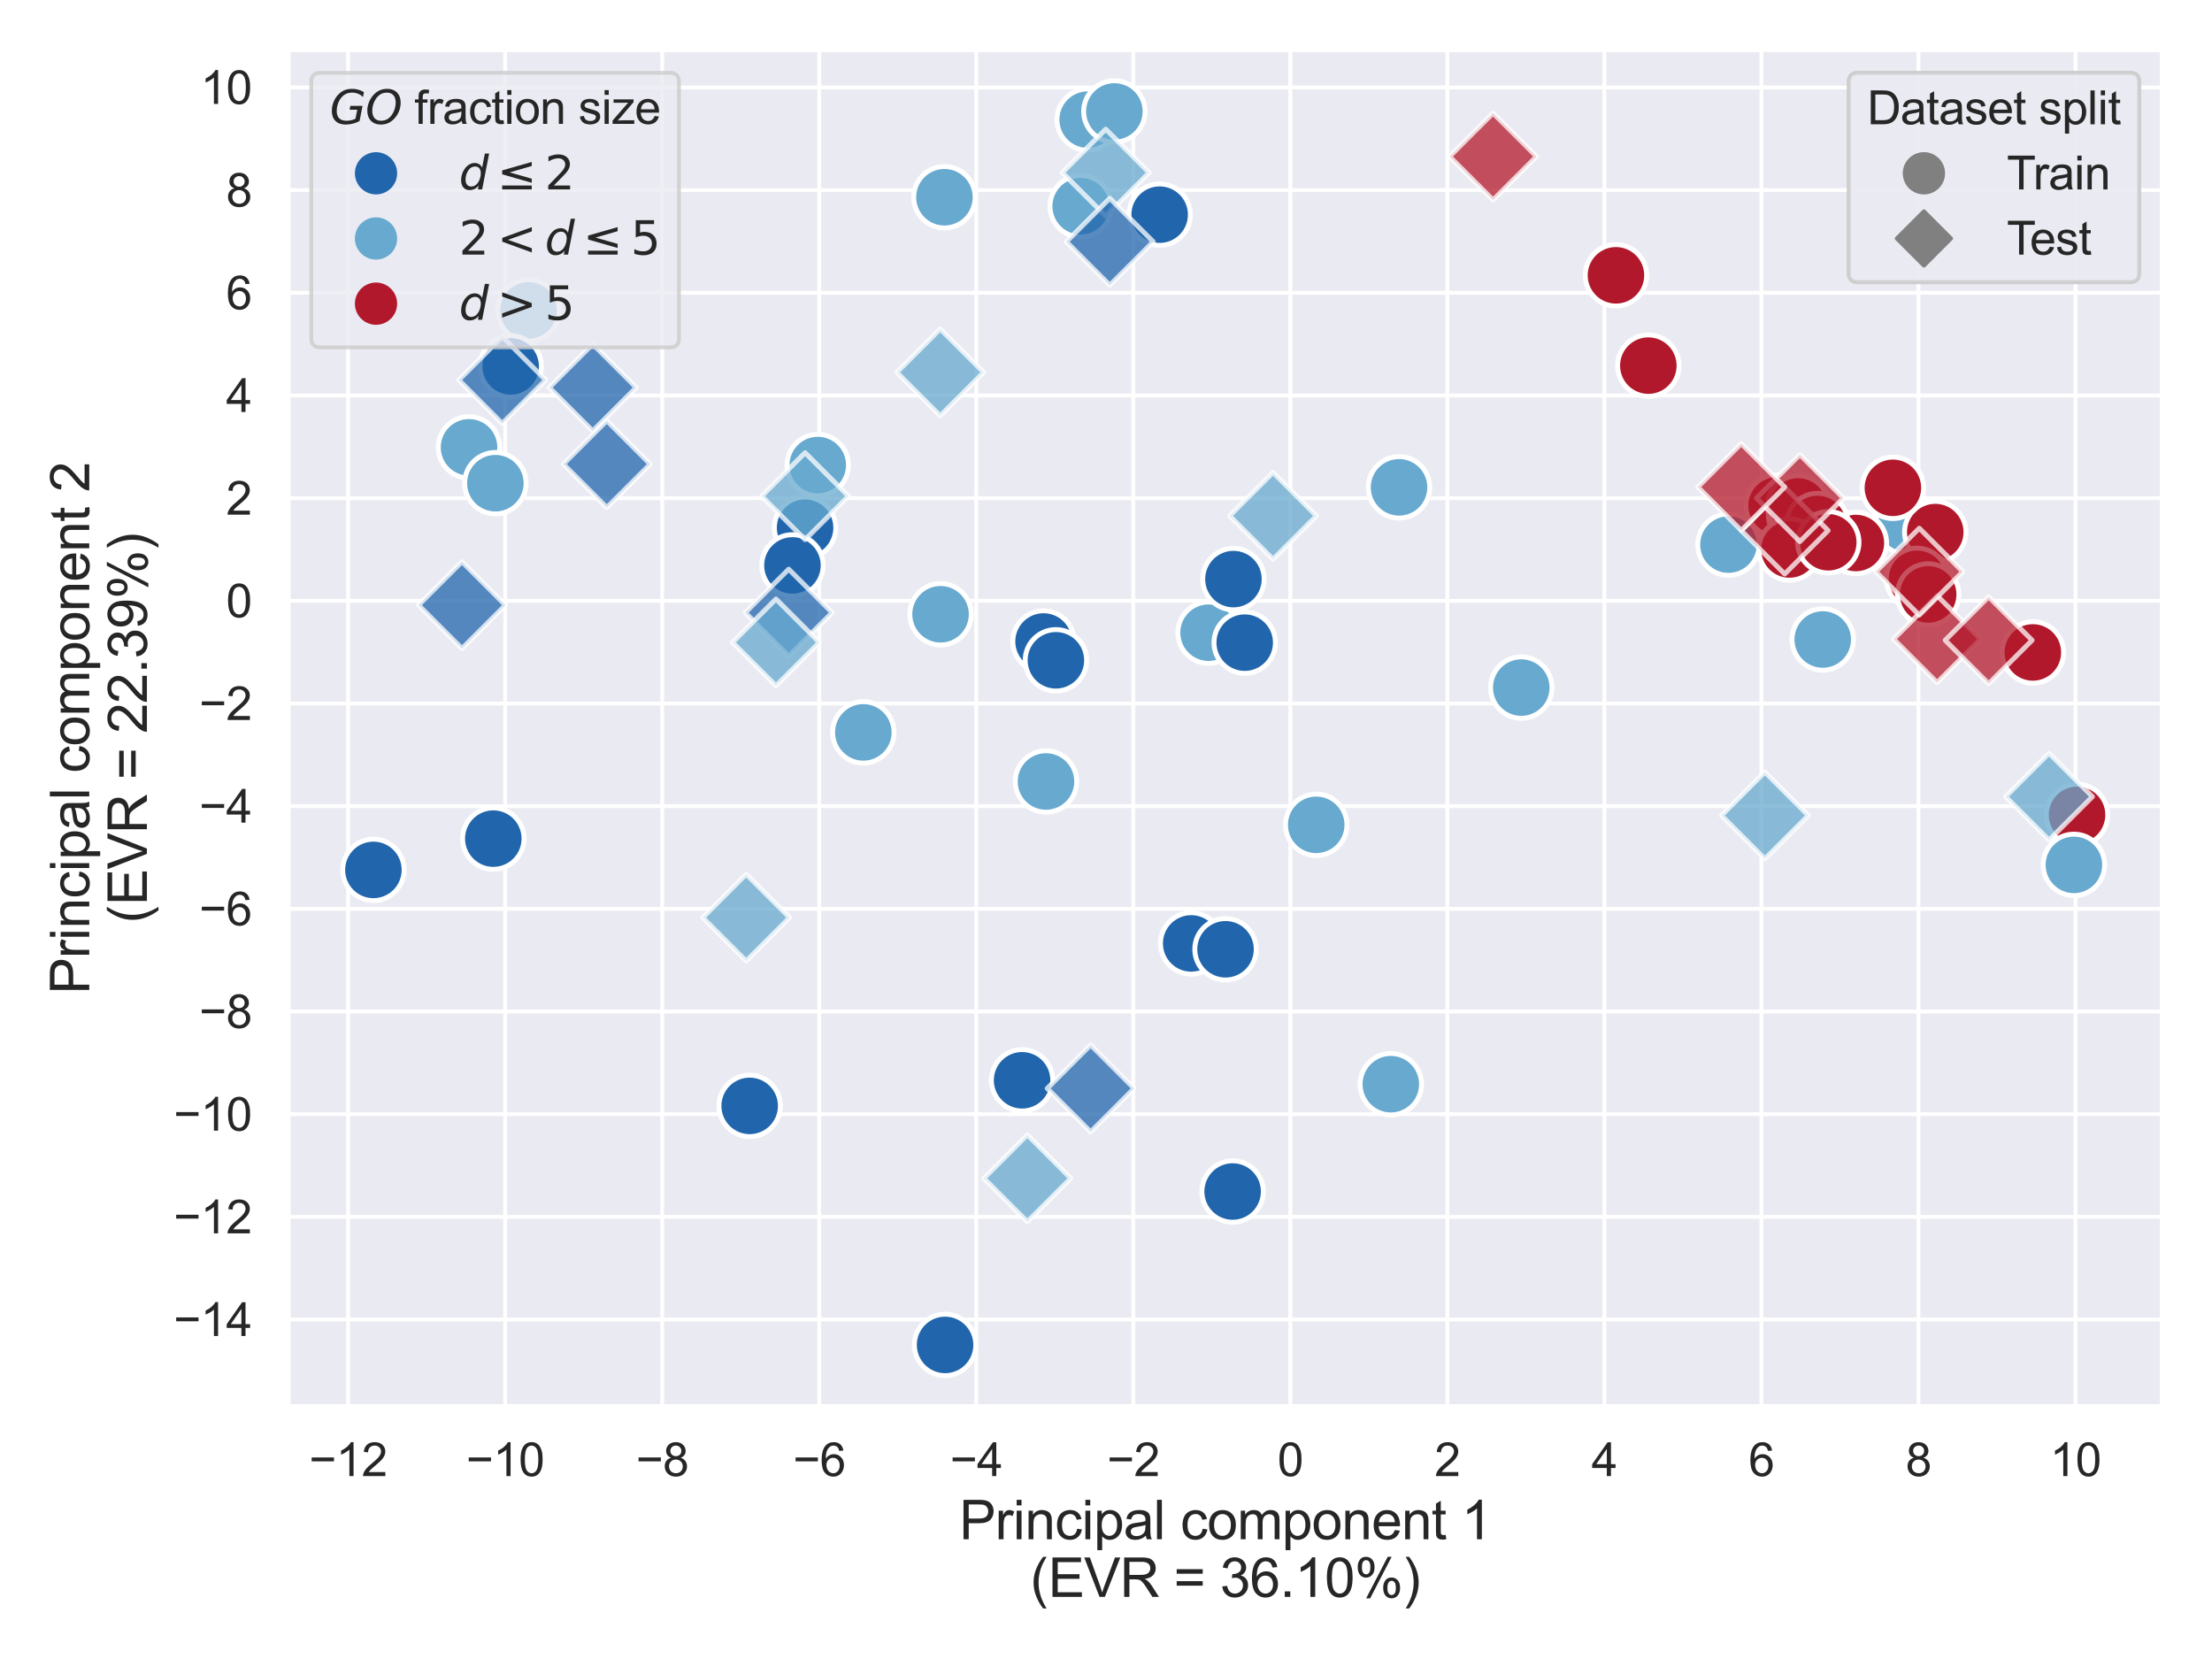 <?xml version="1.0" encoding="utf-8" standalone="no"?>
<!DOCTYPE svg PUBLIC "-//W3C//DTD SVG 1.1//EN"
  "http://www.w3.org/Graphics/SVG/1.1/DTD/svg11.dtd">
<svg xmlns:xlink="http://www.w3.org/1999/xlink" width="576pt" height="432pt" viewBox="0 0 576 432" xmlns="http://www.w3.org/2000/svg" version="1.1">
 <defs>
  <style type="text/css">*{stroke-linejoin: round; stroke-linecap: butt}</style>
 </defs>
 <g id="figure_1">
  <g id="patch_1">
   <path d="M 0 432 
L 576 432 
L 576 0 
L 0 0 
z
" style="fill: #ffffff"/>
  </g>
  <g id="axes_1">
   <g id="patch_2">
    <path d="M 75.054 366.276 
L 563.04 366.276 
L 563.04 12.96 
L 75.054 12.96 
z
" style="fill: #eaeaf2"/>
   </g>
   <g id="matplotlib.axis_1">
    <g id="xtick_1">
     <g id="line2d_1">
      <path d="M 90.654 366.276 
L 90.654 12.96 
" clip-path="url(#pe22224d08f)" style="fill: none; stroke: #ffffff; stroke-linecap: round"/>
     </g>
     <g id="text_1">
      <!-- −12 -->
      <g style="fill: #262626" transform="translate(80.477 384.365) scale(0.12 -0.12)">
       <defs>
        <path id="ArialMT-2212" d="M 3381 1997 
L 356 1997 
L 356 2522 
L 3381 2522 
L 3381 1997 
z
" transform="scale(0.016)"/>
        <path id="ArialMT-31" d="M 2384 0 
L 1822 0 
L 1822 3584 
Q 1619 3391 1289 3197 
Q 959 3003 697 2906 
L 697 3450 
Q 1169 3672 1522 3987 
Q 1875 4303 2022 4600 
L 2384 4600 
L 2384 0 
z
" transform="scale(0.016)"/>
        <path id="ArialMT-32" d="M 3222 541 
L 3222 0 
L 194 0 
Q 188 203 259 391 
Q 375 700 629 1000 
Q 884 1300 1366 1694 
Q 2113 2306 2375 2664 
Q 2638 3022 2638 3341 
Q 2638 3675 2398 3904 
Q 2159 4134 1775 4134 
Q 1369 4134 1125 3890 
Q 881 3647 878 3216 
L 300 3275 
Q 359 3922 746 4261 
Q 1134 4600 1788 4600 
Q 2447 4600 2831 4234 
Q 3216 3869 3216 3328 
Q 3216 3053 3103 2787 
Q 2991 2522 2730 2228 
Q 2469 1934 1863 1422 
Q 1356 997 1212 845 
Q 1069 694 975 541 
L 3222 541 
z
" transform="scale(0.016)"/>
       </defs>
       <use xlink:href="#ArialMT-2212"/>
       <use xlink:href="#ArialMT-31" transform="translate(58.398 0)"/>
       <use xlink:href="#ArialMT-32" transform="translate(114.014 0)"/>
      </g>
     </g>
    </g>
    <g id="xtick_2">
     <g id="line2d_2">
      <path d="M 131.545 366.276 
L 131.545 12.96 
" clip-path="url(#pe22224d08f)" style="fill: none; stroke: #ffffff; stroke-linecap: round"/>
     </g>
     <g id="text_2">
      <!-- −10 -->
      <g style="fill: #262626" transform="translate(121.367 384.365) scale(0.12 -0.12)">
       <defs>
        <path id="ArialMT-30" d="M 266 2259 
Q 266 3072 433 3567 
Q 600 4063 929 4331 
Q 1259 4600 1759 4600 
Q 2128 4600 2406 4451 
Q 2684 4303 2865 4023 
Q 3047 3744 3150 3342 
Q 3253 2941 3253 2259 
Q 3253 1453 3087 958 
Q 2922 463 2592 192 
Q 2263 -78 1759 -78 
Q 1097 -78 719 397 
Q 266 969 266 2259 
z
M 844 2259 
Q 844 1131 1108 757 
Q 1372 384 1759 384 
Q 2147 384 2411 759 
Q 2675 1134 2675 2259 
Q 2675 3391 2411 3762 
Q 2147 4134 1753 4134 
Q 1366 4134 1134 3806 
Q 844 3388 844 2259 
z
" transform="scale(0.016)"/>
       </defs>
       <use xlink:href="#ArialMT-2212"/>
       <use xlink:href="#ArialMT-31" transform="translate(58.398 0)"/>
       <use xlink:href="#ArialMT-30" transform="translate(114.014 0)"/>
      </g>
     </g>
    </g>
    <g id="xtick_3">
     <g id="line2d_3">
      <path d="M 172.435 366.276 
L 172.435 12.96 
" clip-path="url(#pe22224d08f)" style="fill: none; stroke: #ffffff; stroke-linecap: round"/>
     </g>
     <g id="text_3">
      <!-- −8 -->
      <g style="fill: #262626" transform="translate(165.594 384.365) scale(0.12 -0.12)">
       <defs>
        <path id="ArialMT-38" d="M 1131 2484 
Q 781 2613 612 2850 
Q 444 3088 444 3419 
Q 444 3919 803 4259 
Q 1163 4600 1759 4600 
Q 2359 4600 2725 4251 
Q 3091 3903 3091 3403 
Q 3091 3084 2923 2848 
Q 2756 2613 2416 2484 
Q 2838 2347 3058 2040 
Q 3278 1734 3278 1309 
Q 3278 722 2862 322 
Q 2447 -78 1769 -78 
Q 1091 -78 675 323 
Q 259 725 259 1325 
Q 259 1772 486 2073 
Q 713 2375 1131 2484 
z
M 1019 3438 
Q 1019 3113 1228 2906 
Q 1438 2700 1772 2700 
Q 2097 2700 2305 2904 
Q 2513 3109 2513 3406 
Q 2513 3716 2298 3927 
Q 2084 4138 1766 4138 
Q 1444 4138 1231 3931 
Q 1019 3725 1019 3438 
z
M 838 1322 
Q 838 1081 952 856 
Q 1066 631 1291 507 
Q 1516 384 1775 384 
Q 2178 384 2440 643 
Q 2703 903 2703 1303 
Q 2703 1709 2433 1975 
Q 2163 2241 1756 2241 
Q 1359 2241 1098 1978 
Q 838 1716 838 1322 
z
" transform="scale(0.016)"/>
       </defs>
       <use xlink:href="#ArialMT-2212"/>
       <use xlink:href="#ArialMT-38" transform="translate(58.398 0)"/>
      </g>
     </g>
    </g>
    <g id="xtick_4">
     <g id="line2d_4">
      <path d="M 213.325 366.276 
L 213.325 12.96 
" clip-path="url(#pe22224d08f)" style="fill: none; stroke: #ffffff; stroke-linecap: round"/>
     </g>
     <g id="text_4">
      <!-- −6 -->
      <g style="fill: #262626" transform="translate(206.484 384.365) scale(0.12 -0.12)">
       <defs>
        <path id="ArialMT-36" d="M 3184 3459 
L 2625 3416 
Q 2550 3747 2413 3897 
Q 2184 4138 1850 4138 
Q 1581 4138 1378 3988 
Q 1113 3794 959 3422 
Q 806 3050 800 2363 
Q 1003 2672 1297 2822 
Q 1591 2972 1913 2972 
Q 2475 2972 2870 2558 
Q 3266 2144 3266 1488 
Q 3266 1056 3080 686 
Q 2894 316 2569 119 
Q 2244 -78 1831 -78 
Q 1128 -78 684 439 
Q 241 956 241 2144 
Q 241 3472 731 4075 
Q 1159 4600 1884 4600 
Q 2425 4600 2770 4297 
Q 3116 3994 3184 3459 
z
M 888 1484 
Q 888 1194 1011 928 
Q 1134 663 1356 523 
Q 1578 384 1822 384 
Q 2178 384 2434 671 
Q 2691 959 2691 1453 
Q 2691 1928 2437 2201 
Q 2184 2475 1800 2475 
Q 1419 2475 1153 2201 
Q 888 1928 888 1484 
z
" transform="scale(0.016)"/>
       </defs>
       <use xlink:href="#ArialMT-2212"/>
       <use xlink:href="#ArialMT-36" transform="translate(58.398 0)"/>
      </g>
     </g>
    </g>
    <g id="xtick_5">
     <g id="line2d_5">
      <path d="M 254.216 366.276 
L 254.216 12.96 
" clip-path="url(#pe22224d08f)" style="fill: none; stroke: #ffffff; stroke-linecap: round"/>
     </g>
     <g id="text_5">
      <!-- −4 -->
      <g style="fill: #262626" transform="translate(247.375 384.365) scale(0.12 -0.12)">
       <defs>
        <path id="ArialMT-34" d="M 2069 0 
L 2069 1097 
L 81 1097 
L 81 1613 
L 2172 4581 
L 2631 4581 
L 2631 1613 
L 3250 1613 
L 3250 1097 
L 2631 1097 
L 2631 0 
L 2069 0 
z
M 2069 1613 
L 2069 3678 
L 634 1613 
L 2069 1613 
z
" transform="scale(0.016)"/>
       </defs>
       <use xlink:href="#ArialMT-2212"/>
       <use xlink:href="#ArialMT-34" transform="translate(58.398 0)"/>
      </g>
     </g>
    </g>
    <g id="xtick_6">
     <g id="line2d_6">
      <path d="M 295.106 366.276 
L 295.106 12.96 
" clip-path="url(#pe22224d08f)" style="fill: none; stroke: #ffffff; stroke-linecap: round"/>
     </g>
     <g id="text_6">
      <!-- −2 -->
      <g style="fill: #262626" transform="translate(288.265 384.365) scale(0.12 -0.12)">
       <use xlink:href="#ArialMT-2212"/>
       <use xlink:href="#ArialMT-32" transform="translate(58.398 0)"/>
      </g>
     </g>
    </g>
    <g id="xtick_7">
     <g id="line2d_7">
      <path d="M 335.996 366.276 
L 335.996 12.96 
" clip-path="url(#pe22224d08f)" style="fill: none; stroke: #ffffff; stroke-linecap: round"/>
     </g>
     <g id="text_7">
      <!-- 0 -->
      <g style="fill: #262626" transform="translate(332.66 384.365) scale(0.12 -0.12)">
       <use xlink:href="#ArialMT-30"/>
      </g>
     </g>
    </g>
    <g id="xtick_8">
     <g id="line2d_8">
      <path d="M 376.886 366.276 
L 376.886 12.96 
" clip-path="url(#pe22224d08f)" style="fill: none; stroke: #ffffff; stroke-linecap: round"/>
     </g>
     <g id="text_8">
      <!-- 2 -->
      <g style="fill: #262626" transform="translate(373.55 384.365) scale(0.12 -0.12)">
       <use xlink:href="#ArialMT-32"/>
      </g>
     </g>
    </g>
    <g id="xtick_9">
     <g id="line2d_9">
      <path d="M 417.777 366.276 
L 417.777 12.96 
" clip-path="url(#pe22224d08f)" style="fill: none; stroke: #ffffff; stroke-linecap: round"/>
     </g>
     <g id="text_9">
      <!-- 4 -->
      <g style="fill: #262626" transform="translate(414.44 384.365) scale(0.12 -0.12)">
       <use xlink:href="#ArialMT-34"/>
      </g>
     </g>
    </g>
    <g id="xtick_10">
     <g id="line2d_10">
      <path d="M 458.667 366.276 
L 458.667 12.96 
" clip-path="url(#pe22224d08f)" style="fill: none; stroke: #ffffff; stroke-linecap: round"/>
     </g>
     <g id="text_10">
      <!-- 6 -->
      <g style="fill: #262626" transform="translate(455.331 384.365) scale(0.12 -0.12)">
       <use xlink:href="#ArialMT-36"/>
      </g>
     </g>
    </g>
    <g id="xtick_11">
     <g id="line2d_11">
      <path d="M 499.557 366.276 
L 499.557 12.96 
" clip-path="url(#pe22224d08f)" style="fill: none; stroke: #ffffff; stroke-linecap: round"/>
     </g>
     <g id="text_11">
      <!-- 8 -->
      <g style="fill: #262626" transform="translate(496.221 384.365) scale(0.12 -0.12)">
       <use xlink:href="#ArialMT-38"/>
      </g>
     </g>
    </g>
    <g id="xtick_12">
     <g id="line2d_12">
      <path d="M 540.448 366.276 
L 540.448 12.96 
" clip-path="url(#pe22224d08f)" style="fill: none; stroke: #ffffff; stroke-linecap: round"/>
     </g>
     <g id="text_12">
      <!-- 10 -->
      <g style="fill: #262626" transform="translate(533.775 384.365) scale(0.12 -0.12)">
       <use xlink:href="#ArialMT-31"/>
       <use xlink:href="#ArialMT-30" transform="translate(55.615 0)"/>
      </g>
     </g>
    </g>
    <g id="text_13">
     <!-- Principal component 1 -->
     <g style="fill: #262626" transform="translate(249.79 400.813) scale(0.14 -0.14)">
      <defs>
       <path id="ArialMT-50" d="M 494 0 
L 494 4581 
L 2222 4581 
Q 2678 4581 2919 4538 
Q 3256 4481 3484 4323 
Q 3713 4166 3852 3881 
Q 3991 3597 3991 3256 
Q 3991 2672 3619 2267 
Q 3247 1863 2275 1863 
L 1100 1863 
L 1100 0 
L 494 0 
z
M 1100 2403 
L 2284 2403 
Q 2872 2403 3119 2622 
Q 3366 2841 3366 3238 
Q 3366 3525 3220 3729 
Q 3075 3934 2838 4000 
Q 2684 4041 2272 4041 
L 1100 4041 
L 1100 2403 
z
" transform="scale(0.016)"/>
       <path id="ArialMT-72" d="M 416 0 
L 416 3319 
L 922 3319 
L 922 2816 
Q 1116 3169 1280 3281 
Q 1444 3394 1641 3394 
Q 1925 3394 2219 3213 
L 2025 2691 
Q 1819 2813 1613 2813 
Q 1428 2813 1281 2702 
Q 1134 2591 1072 2394 
Q 978 2094 978 1738 
L 978 0 
L 416 0 
z
" transform="scale(0.016)"/>
       <path id="ArialMT-69" d="M 425 3934 
L 425 4581 
L 988 4581 
L 988 3934 
L 425 3934 
z
M 425 0 
L 425 3319 
L 988 3319 
L 988 0 
L 425 0 
z
" transform="scale(0.016)"/>
       <path id="ArialMT-6e" d="M 422 0 
L 422 3319 
L 928 3319 
L 928 2847 
Q 1294 3394 1984 3394 
Q 2284 3394 2536 3286 
Q 2788 3178 2913 3003 
Q 3038 2828 3088 2588 
Q 3119 2431 3119 2041 
L 3119 0 
L 2556 0 
L 2556 2019 
Q 2556 2363 2490 2533 
Q 2425 2703 2258 2804 
Q 2091 2906 1866 2906 
Q 1506 2906 1245 2678 
Q 984 2450 984 1813 
L 984 0 
L 422 0 
z
" transform="scale(0.016)"/>
       <path id="ArialMT-63" d="M 2588 1216 
L 3141 1144 
Q 3050 572 2676 248 
Q 2303 -75 1759 -75 
Q 1078 -75 664 370 
Q 250 816 250 1647 
Q 250 2184 428 2587 
Q 606 2991 970 3192 
Q 1334 3394 1763 3394 
Q 2303 3394 2647 3120 
Q 2991 2847 3088 2344 
L 2541 2259 
Q 2463 2594 2264 2762 
Q 2066 2931 1784 2931 
Q 1359 2931 1093 2626 
Q 828 2322 828 1663 
Q 828 994 1084 691 
Q 1341 388 1753 388 
Q 2084 388 2306 591 
Q 2528 794 2588 1216 
z
" transform="scale(0.016)"/>
       <path id="ArialMT-70" d="M 422 -1272 
L 422 3319 
L 934 3319 
L 934 2888 
Q 1116 3141 1344 3267 
Q 1572 3394 1897 3394 
Q 2322 3394 2647 3175 
Q 2972 2956 3137 2557 
Q 3303 2159 3303 1684 
Q 3303 1175 3120 767 
Q 2938 359 2589 142 
Q 2241 -75 1856 -75 
Q 1575 -75 1351 44 
Q 1128 163 984 344 
L 984 -1272 
L 422 -1272 
z
M 931 1641 
Q 931 1000 1190 694 
Q 1450 388 1819 388 
Q 2194 388 2461 705 
Q 2728 1022 2728 1688 
Q 2728 2322 2467 2637 
Q 2206 2953 1844 2953 
Q 1484 2953 1207 2617 
Q 931 2281 931 1641 
z
" transform="scale(0.016)"/>
       <path id="ArialMT-61" d="M 2588 409 
Q 2275 144 1986 34 
Q 1697 -75 1366 -75 
Q 819 -75 525 192 
Q 231 459 231 875 
Q 231 1119 342 1320 
Q 453 1522 633 1644 
Q 813 1766 1038 1828 
Q 1203 1872 1538 1913 
Q 2219 1994 2541 2106 
Q 2544 2222 2544 2253 
Q 2544 2597 2384 2738 
Q 2169 2928 1744 2928 
Q 1347 2928 1158 2789 
Q 969 2650 878 2297 
L 328 2372 
Q 403 2725 575 2942 
Q 747 3159 1072 3276 
Q 1397 3394 1825 3394 
Q 2250 3394 2515 3294 
Q 2781 3194 2906 3042 
Q 3031 2891 3081 2659 
Q 3109 2516 3109 2141 
L 3109 1391 
Q 3109 606 3145 398 
Q 3181 191 3288 0 
L 2700 0 
Q 2613 175 2588 409 
z
M 2541 1666 
Q 2234 1541 1622 1453 
Q 1275 1403 1131 1340 
Q 988 1278 909 1158 
Q 831 1038 831 891 
Q 831 666 1001 516 
Q 1172 366 1500 366 
Q 1825 366 2078 508 
Q 2331 650 2450 897 
Q 2541 1088 2541 1459 
L 2541 1666 
z
" transform="scale(0.016)"/>
       <path id="ArialMT-6c" d="M 409 0 
L 409 4581 
L 972 4581 
L 972 0 
L 409 0 
z
" transform="scale(0.016)"/>
       <path id="ArialMT-20" transform="scale(0.016)"/>
       <path id="ArialMT-6f" d="M 213 1659 
Q 213 2581 725 3025 
Q 1153 3394 1769 3394 
Q 2453 3394 2887 2945 
Q 3322 2497 3322 1706 
Q 3322 1066 3130 698 
Q 2938 331 2570 128 
Q 2203 -75 1769 -75 
Q 1072 -75 642 372 
Q 213 819 213 1659 
z
M 791 1659 
Q 791 1022 1069 705 
Q 1347 388 1769 388 
Q 2188 388 2466 706 
Q 2744 1025 2744 1678 
Q 2744 2294 2464 2611 
Q 2184 2928 1769 2928 
Q 1347 2928 1069 2612 
Q 791 2297 791 1659 
z
" transform="scale(0.016)"/>
       <path id="ArialMT-6d" d="M 422 0 
L 422 3319 
L 925 3319 
L 925 2853 
Q 1081 3097 1340 3245 
Q 1600 3394 1931 3394 
Q 2300 3394 2536 3241 
Q 2772 3088 2869 2813 
Q 3263 3394 3894 3394 
Q 4388 3394 4653 3120 
Q 4919 2847 4919 2278 
L 4919 0 
L 4359 0 
L 4359 2091 
Q 4359 2428 4304 2576 
Q 4250 2725 4106 2815 
Q 3963 2906 3769 2906 
Q 3419 2906 3187 2673 
Q 2956 2441 2956 1928 
L 2956 0 
L 2394 0 
L 2394 2156 
Q 2394 2531 2256 2718 
Q 2119 2906 1806 2906 
Q 1569 2906 1367 2781 
Q 1166 2656 1075 2415 
Q 984 2175 984 1722 
L 984 0 
L 422 0 
z
" transform="scale(0.016)"/>
       <path id="ArialMT-65" d="M 2694 1069 
L 3275 997 
Q 3138 488 2766 206 
Q 2394 -75 1816 -75 
Q 1088 -75 661 373 
Q 234 822 234 1631 
Q 234 2469 665 2931 
Q 1097 3394 1784 3394 
Q 2450 3394 2872 2941 
Q 3294 2488 3294 1666 
Q 3294 1616 3291 1516 
L 816 1516 
Q 847 969 1125 678 
Q 1403 388 1819 388 
Q 2128 388 2347 550 
Q 2566 713 2694 1069 
z
M 847 1978 
L 2700 1978 
Q 2663 2397 2488 2606 
Q 2219 2931 1791 2931 
Q 1403 2931 1139 2672 
Q 875 2413 847 1978 
z
" transform="scale(0.016)"/>
       <path id="ArialMT-74" d="M 1650 503 
L 1731 6 
Q 1494 -44 1306 -44 
Q 1000 -44 831 53 
Q 663 150 594 308 
Q 525 466 525 972 
L 525 2881 
L 113 2881 
L 113 3319 
L 525 3319 
L 525 4141 
L 1084 4478 
L 1084 3319 
L 1650 3319 
L 1650 2881 
L 1084 2881 
L 1084 941 
Q 1084 700 1114 631 
Q 1144 563 1211 522 
Q 1278 481 1403 481 
Q 1497 481 1650 503 
z
" transform="scale(0.016)"/>
      </defs>
      <use xlink:href="#ArialMT-50"/>
      <use xlink:href="#ArialMT-72" transform="translate(66.699 0)"/>
      <use xlink:href="#ArialMT-69" transform="translate(100 0)"/>
      <use xlink:href="#ArialMT-6e" transform="translate(122.217 0)"/>
      <use xlink:href="#ArialMT-63" transform="translate(177.832 0)"/>
      <use xlink:href="#ArialMT-69" transform="translate(227.832 0)"/>
      <use xlink:href="#ArialMT-70" transform="translate(250.049 0)"/>
      <use xlink:href="#ArialMT-61" transform="translate(305.664 0)"/>
      <use xlink:href="#ArialMT-6c" transform="translate(361.279 0)"/>
      <use xlink:href="#ArialMT-20" transform="translate(383.496 0)"/>
      <use xlink:href="#ArialMT-63" transform="translate(411.279 0)"/>
      <use xlink:href="#ArialMT-6f" transform="translate(461.279 0)"/>
      <use xlink:href="#ArialMT-6d" transform="translate(516.895 0)"/>
      <use xlink:href="#ArialMT-70" transform="translate(600.195 0)"/>
      <use xlink:href="#ArialMT-6f" transform="translate(655.811 0)"/>
      <use xlink:href="#ArialMT-6e" transform="translate(711.426 0)"/>
      <use xlink:href="#ArialMT-65" transform="translate(767.041 0)"/>
      <use xlink:href="#ArialMT-6e" transform="translate(822.656 0)"/>
      <use xlink:href="#ArialMT-74" transform="translate(878.271 0)"/>
      <use xlink:href="#ArialMT-20" transform="translate(906.055 0)"/>
      <use xlink:href="#ArialMT-31" transform="translate(933.838 0)"/>
     </g>
     <!-- (EVR = 36.10%) -->
     <g style="fill: #262626" transform="translate(268.274 415.825) scale(0.14 -0.14)">
      <defs>
       <path id="ArialMT-28" d="M 1497 -1347 
Q 1031 -759 709 28 
Q 388 816 388 1659 
Q 388 2403 628 3084 
Q 909 3875 1497 4659 
L 1900 4659 
Q 1522 4009 1400 3731 
Q 1209 3300 1100 2831 
Q 966 2247 966 1656 
Q 966 153 1900 -1347 
L 1497 -1347 
z
" transform="scale(0.016)"/>
       <path id="ArialMT-45" d="M 506 0 
L 506 4581 
L 3819 4581 
L 3819 4041 
L 1113 4041 
L 1113 2638 
L 3647 2638 
L 3647 2100 
L 1113 2100 
L 1113 541 
L 3925 541 
L 3925 0 
L 506 0 
z
" transform="scale(0.016)"/>
       <path id="ArialMT-56" d="M 1803 0 
L 28 4581 
L 684 4581 
L 1875 1253 
Q 2019 853 2116 503 
Q 2222 878 2363 1253 
L 3600 4581 
L 4219 4581 
L 2425 0 
L 1803 0 
z
" transform="scale(0.016)"/>
       <path id="ArialMT-52" d="M 503 0 
L 503 4581 
L 2534 4581 
Q 3147 4581 3465 4457 
Q 3784 4334 3975 4021 
Q 4166 3709 4166 3331 
Q 4166 2844 3850 2509 
Q 3534 2175 2875 2084 
Q 3116 1969 3241 1856 
Q 3506 1613 3744 1247 
L 4541 0 
L 3778 0 
L 3172 953 
Q 2906 1366 2734 1584 
Q 2563 1803 2427 1890 
Q 2291 1978 2150 2013 
Q 2047 2034 1813 2034 
L 1109 2034 
L 1109 0 
L 503 0 
z
M 1109 2559 
L 2413 2559 
Q 2828 2559 3062 2645 
Q 3297 2731 3419 2920 
Q 3541 3109 3541 3331 
Q 3541 3656 3305 3865 
Q 3069 4075 2559 4075 
L 1109 4075 
L 1109 2559 
z
" transform="scale(0.016)"/>
       <path id="ArialMT-3d" d="M 3381 2694 
L 356 2694 
L 356 3219 
L 3381 3219 
L 3381 2694 
z
M 3381 1303 
L 356 1303 
L 356 1828 
L 3381 1828 
L 3381 1303 
z
" transform="scale(0.016)"/>
       <path id="ArialMT-33" d="M 269 1209 
L 831 1284 
Q 928 806 1161 595 
Q 1394 384 1728 384 
Q 2125 384 2398 659 
Q 2672 934 2672 1341 
Q 2672 1728 2419 1979 
Q 2166 2231 1775 2231 
Q 1616 2231 1378 2169 
L 1441 2663 
Q 1497 2656 1531 2656 
Q 1891 2656 2178 2843 
Q 2466 3031 2466 3422 
Q 2466 3731 2256 3934 
Q 2047 4138 1716 4138 
Q 1388 4138 1169 3931 
Q 950 3725 888 3313 
L 325 3413 
Q 428 3978 793 4289 
Q 1159 4600 1703 4600 
Q 2078 4600 2393 4439 
Q 2709 4278 2876 4000 
Q 3044 3722 3044 3409 
Q 3044 3113 2884 2869 
Q 2725 2625 2413 2481 
Q 2819 2388 3044 2092 
Q 3269 1797 3269 1353 
Q 3269 753 2831 336 
Q 2394 -81 1725 -81 
Q 1122 -81 723 278 
Q 325 638 269 1209 
z
" transform="scale(0.016)"/>
       <path id="ArialMT-2e" d="M 581 0 
L 581 641 
L 1222 641 
L 1222 0 
L 581 0 
z
" transform="scale(0.016)"/>
       <path id="ArialMT-25" d="M 372 3481 
Q 372 3972 619 4315 
Q 866 4659 1334 4659 
Q 1766 4659 2048 4351 
Q 2331 4044 2331 3447 
Q 2331 2866 2045 2552 
Q 1759 2238 1341 2238 
Q 925 2238 648 2547 
Q 372 2856 372 3481 
z
M 1350 4272 
Q 1141 4272 1002 4090 
Q 863 3909 863 3425 
Q 863 2984 1003 2804 
Q 1144 2625 1350 2625 
Q 1563 2625 1702 2806 
Q 1841 2988 1841 3469 
Q 1841 3913 1700 4092 
Q 1559 4272 1350 4272 
z
M 1353 -169 
L 3859 4659 
L 4316 4659 
L 1819 -169 
L 1353 -169 
z
M 3334 1075 
Q 3334 1569 3581 1911 
Q 3828 2253 4300 2253 
Q 4731 2253 5014 1945 
Q 5297 1638 5297 1041 
Q 5297 459 5011 145 
Q 4725 -169 4303 -169 
Q 3888 -169 3611 142 
Q 3334 453 3334 1075 
z
M 4316 1866 
Q 4103 1866 3964 1684 
Q 3825 1503 3825 1019 
Q 3825 581 3965 400 
Q 4106 219 4313 219 
Q 4528 219 4667 400 
Q 4806 581 4806 1063 
Q 4806 1506 4665 1686 
Q 4525 1866 4316 1866 
z
" transform="scale(0.016)"/>
       <path id="ArialMT-29" d="M 791 -1347 
L 388 -1347 
Q 1322 153 1322 1656 
Q 1322 2244 1188 2822 
Q 1081 3291 891 3722 
Q 769 4003 388 4659 
L 791 4659 
Q 1378 3875 1659 3084 
Q 1900 2403 1900 1659 
Q 1900 816 1576 28 
Q 1253 -759 791 -1347 
z
" transform="scale(0.016)"/>
      </defs>
      <use xlink:href="#ArialMT-28"/>
      <use xlink:href="#ArialMT-45" transform="translate(33.301 0)"/>
      <use xlink:href="#ArialMT-56" transform="translate(100 0)"/>
      <use xlink:href="#ArialMT-52" transform="translate(166.699 0)"/>
      <use xlink:href="#ArialMT-20" transform="translate(238.916 0)"/>
      <use xlink:href="#ArialMT-3d" transform="translate(266.699 0)"/>
      <use xlink:href="#ArialMT-20" transform="translate(325.098 0)"/>
      <use xlink:href="#ArialMT-33" transform="translate(352.881 0)"/>
      <use xlink:href="#ArialMT-36" transform="translate(408.496 0)"/>
      <use xlink:href="#ArialMT-2e" transform="translate(464.111 0)"/>
      <use xlink:href="#ArialMT-31" transform="translate(491.895 0)"/>
      <use xlink:href="#ArialMT-30" transform="translate(547.51 0)"/>
      <use xlink:href="#ArialMT-25" transform="translate(603.125 0)"/>
      <use xlink:href="#ArialMT-29" transform="translate(692.041 0)"/>
     </g>
    </g>
   </g>
   <g id="matplotlib.axis_2">
    <g id="ytick_1">
     <g id="line2d_13">
      <path d="M 75.054 343.599 
L 563.04 343.599 
" clip-path="url(#pe22224d08f)" style="fill: none; stroke: #ffffff; stroke-linecap: round"/>
     </g>
     <g id="text_14">
      <!-- −14 -->
      <g style="fill: #262626" transform="translate(45.199 347.894) scale(0.12 -0.12)">
       <use xlink:href="#ArialMT-2212"/>
       <use xlink:href="#ArialMT-31" transform="translate(58.398 0)"/>
       <use xlink:href="#ArialMT-34" transform="translate(114.014 0)"/>
      </g>
     </g>
    </g>
    <g id="ytick_2">
     <g id="line2d_14">
      <path d="M 75.054 316.864 
L 563.04 316.864 
" clip-path="url(#pe22224d08f)" style="fill: none; stroke: #ffffff; stroke-linecap: round"/>
     </g>
     <g id="text_15">
      <!-- −12 -->
      <g style="fill: #262626" transform="translate(45.199 321.159) scale(0.12 -0.12)">
       <use xlink:href="#ArialMT-2212"/>
       <use xlink:href="#ArialMT-31" transform="translate(58.398 0)"/>
       <use xlink:href="#ArialMT-32" transform="translate(114.014 0)"/>
      </g>
     </g>
    </g>
    <g id="ytick_3">
     <g id="line2d_15">
      <path d="M 75.054 290.128 
L 563.04 290.128 
" clip-path="url(#pe22224d08f)" style="fill: none; stroke: #ffffff; stroke-linecap: round"/>
     </g>
     <g id="text_16">
      <!-- −10 -->
      <g style="fill: #262626" transform="translate(45.199 294.423) scale(0.12 -0.12)">
       <use xlink:href="#ArialMT-2212"/>
       <use xlink:href="#ArialMT-31" transform="translate(58.398 0)"/>
       <use xlink:href="#ArialMT-30" transform="translate(114.014 0)"/>
      </g>
     </g>
    </g>
    <g id="ytick_4">
     <g id="line2d_16">
      <path d="M 75.054 263.393 
L 563.04 263.393 
" clip-path="url(#pe22224d08f)" style="fill: none; stroke: #ffffff; stroke-linecap: round"/>
     </g>
     <g id="text_17">
      <!-- −8 -->
      <g style="fill: #262626" transform="translate(51.872 267.687) scale(0.12 -0.12)">
       <use xlink:href="#ArialMT-2212"/>
       <use xlink:href="#ArialMT-38" transform="translate(58.398 0)"/>
      </g>
     </g>
    </g>
    <g id="ytick_5">
     <g id="line2d_17">
      <path d="M 75.054 236.657 
L 563.04 236.657 
" clip-path="url(#pe22224d08f)" style="fill: none; stroke: #ffffff; stroke-linecap: round"/>
     </g>
     <g id="text_18">
      <!-- −6 -->
      <g style="fill: #262626" transform="translate(51.872 240.952) scale(0.12 -0.12)">
       <use xlink:href="#ArialMT-2212"/>
       <use xlink:href="#ArialMT-36" transform="translate(58.398 0)"/>
      </g>
     </g>
    </g>
    <g id="ytick_6">
     <g id="line2d_18">
      <path d="M 75.054 209.921 
L 563.04 209.921 
" clip-path="url(#pe22224d08f)" style="fill: none; stroke: #ffffff; stroke-linecap: round"/>
     </g>
     <g id="text_19">
      <!-- −4 -->
      <g style="fill: #262626" transform="translate(51.872 214.216) scale(0.12 -0.12)">
       <use xlink:href="#ArialMT-2212"/>
       <use xlink:href="#ArialMT-34" transform="translate(58.398 0)"/>
      </g>
     </g>
    </g>
    <g id="ytick_7">
     <g id="line2d_19">
      <path d="M 75.054 183.186 
L 563.04 183.186 
" clip-path="url(#pe22224d08f)" style="fill: none; stroke: #ffffff; stroke-linecap: round"/>
     </g>
     <g id="text_20">
      <!-- −2 -->
      <g style="fill: #262626" transform="translate(51.872 187.481) scale(0.12 -0.12)">
       <use xlink:href="#ArialMT-2212"/>
       <use xlink:href="#ArialMT-32" transform="translate(58.398 0)"/>
      </g>
     </g>
    </g>
    <g id="ytick_8">
     <g id="line2d_20">
      <path d="M 75.054 156.45 
L 563.04 156.45 
" clip-path="url(#pe22224d08f)" style="fill: none; stroke: #ffffff; stroke-linecap: round"/>
     </g>
     <g id="text_21">
      <!-- 0 -->
      <g style="fill: #262626" transform="translate(58.881 160.745) scale(0.12 -0.12)">
       <use xlink:href="#ArialMT-30"/>
      </g>
     </g>
    </g>
    <g id="ytick_9">
     <g id="line2d_21">
      <path d="M 75.054 129.715 
L 563.04 129.715 
" clip-path="url(#pe22224d08f)" style="fill: none; stroke: #ffffff; stroke-linecap: round"/>
     </g>
     <g id="text_22">
      <!-- 2 -->
      <g style="fill: #262626" transform="translate(58.881 134.009) scale(0.12 -0.12)">
       <use xlink:href="#ArialMT-32"/>
      </g>
     </g>
    </g>
    <g id="ytick_10">
     <g id="line2d_22">
      <path d="M 75.054 102.979 
L 563.04 102.979 
" clip-path="url(#pe22224d08f)" style="fill: none; stroke: #ffffff; stroke-linecap: round"/>
     </g>
     <g id="text_23">
      <!-- 4 -->
      <g style="fill: #262626" transform="translate(58.881 107.274) scale(0.12 -0.12)">
       <use xlink:href="#ArialMT-34"/>
      </g>
     </g>
    </g>
    <g id="ytick_11">
     <g id="line2d_23">
      <path d="M 75.054 76.243 
L 563.04 76.243 
" clip-path="url(#pe22224d08f)" style="fill: none; stroke: #ffffff; stroke-linecap: round"/>
     </g>
     <g id="text_24">
      <!-- 6 -->
      <g style="fill: #262626" transform="translate(58.881 80.538) scale(0.12 -0.12)">
       <use xlink:href="#ArialMT-36"/>
      </g>
     </g>
    </g>
    <g id="ytick_12">
     <g id="line2d_24">
      <path d="M 75.054 49.508 
L 563.04 49.508 
" clip-path="url(#pe22224d08f)" style="fill: none; stroke: #ffffff; stroke-linecap: round"/>
     </g>
     <g id="text_25">
      <!-- 8 -->
      <g style="fill: #262626" transform="translate(58.881 53.803) scale(0.12 -0.12)">
       <use xlink:href="#ArialMT-38"/>
      </g>
     </g>
    </g>
    <g id="ytick_13">
     <g id="line2d_25">
      <path d="M 75.054 22.772 
L 563.04 22.772 
" clip-path="url(#pe22224d08f)" style="fill: none; stroke: #ffffff; stroke-linecap: round"/>
     </g>
     <g id="text_26">
      <!-- 10 -->
      <g style="fill: #262626" transform="translate(52.208 27.067) scale(0.12 -0.12)">
       <use xlink:href="#ArialMT-31"/>
       <use xlink:href="#ArialMT-30" transform="translate(55.615 0)"/>
      </g>
     </g>
    </g>
    <g id="text_27">
     <!-- Principal component 2 -->
     <g style="fill: #262626" transform="translate(23.24 258.875) rotate(-90) scale(0.14 -0.14)">
      <use xlink:href="#ArialMT-50"/>
      <use xlink:href="#ArialMT-72" transform="translate(66.699 0)"/>
      <use xlink:href="#ArialMT-69" transform="translate(100 0)"/>
      <use xlink:href="#ArialMT-6e" transform="translate(122.217 0)"/>
      <use xlink:href="#ArialMT-63" transform="translate(177.832 0)"/>
      <use xlink:href="#ArialMT-69" transform="translate(227.832 0)"/>
      <use xlink:href="#ArialMT-70" transform="translate(250.049 0)"/>
      <use xlink:href="#ArialMT-61" transform="translate(305.664 0)"/>
      <use xlink:href="#ArialMT-6c" transform="translate(361.279 0)"/>
      <use xlink:href="#ArialMT-20" transform="translate(383.496 0)"/>
      <use xlink:href="#ArialMT-63" transform="translate(411.279 0)"/>
      <use xlink:href="#ArialMT-6f" transform="translate(461.279 0)"/>
      <use xlink:href="#ArialMT-6d" transform="translate(516.895 0)"/>
      <use xlink:href="#ArialMT-70" transform="translate(600.195 0)"/>
      <use xlink:href="#ArialMT-6f" transform="translate(655.811 0)"/>
      <use xlink:href="#ArialMT-6e" transform="translate(711.426 0)"/>
      <use xlink:href="#ArialMT-65" transform="translate(767.041 0)"/>
      <use xlink:href="#ArialMT-6e" transform="translate(822.656 0)"/>
      <use xlink:href="#ArialMT-74" transform="translate(878.271 0)"/>
      <use xlink:href="#ArialMT-20" transform="translate(906.055 0)"/>
      <use xlink:href="#ArialMT-32" transform="translate(933.838 0)"/>
     </g>
     <!-- (EVR = 22.39%) -->
     <g style="fill: #262626" transform="translate(38.252 240.391) rotate(-90) scale(0.14 -0.14)">
      <defs>
       <path id="ArialMT-39" d="M 350 1059 
L 891 1109 
Q 959 728 1153 556 
Q 1347 384 1650 384 
Q 1909 384 2104 503 
Q 2300 622 2425 820 
Q 2550 1019 2634 1356 
Q 2719 1694 2719 2044 
Q 2719 2081 2716 2156 
Q 2547 1888 2255 1720 
Q 1963 1553 1622 1553 
Q 1053 1553 659 1965 
Q 266 2378 266 3053 
Q 266 3750 677 4175 
Q 1088 4600 1706 4600 
Q 2153 4600 2523 4359 
Q 2894 4119 3086 3673 
Q 3278 3228 3278 2384 
Q 3278 1506 3087 986 
Q 2897 466 2520 194 
Q 2144 -78 1638 -78 
Q 1100 -78 759 220 
Q 419 519 350 1059 
z
M 2653 3081 
Q 2653 3566 2395 3850 
Q 2138 4134 1775 4134 
Q 1400 4134 1122 3828 
Q 844 3522 844 3034 
Q 844 2597 1108 2323 
Q 1372 2050 1759 2050 
Q 2150 2050 2401 2323 
Q 2653 2597 2653 3081 
z
" transform="scale(0.016)"/>
      </defs>
      <use xlink:href="#ArialMT-28"/>
      <use xlink:href="#ArialMT-45" transform="translate(33.301 0)"/>
      <use xlink:href="#ArialMT-56" transform="translate(100 0)"/>
      <use xlink:href="#ArialMT-52" transform="translate(166.699 0)"/>
      <use xlink:href="#ArialMT-20" transform="translate(238.916 0)"/>
      <use xlink:href="#ArialMT-3d" transform="translate(266.699 0)"/>
      <use xlink:href="#ArialMT-20" transform="translate(325.098 0)"/>
      <use xlink:href="#ArialMT-32" transform="translate(352.881 0)"/>
      <use xlink:href="#ArialMT-32" transform="translate(408.496 0)"/>
      <use xlink:href="#ArialMT-2e" transform="translate(464.111 0)"/>
      <use xlink:href="#ArialMT-33" transform="translate(491.895 0)"/>
      <use xlink:href="#ArialMT-39" transform="translate(547.51 0)"/>
      <use xlink:href="#ArialMT-25" transform="translate(603.125 0)"/>
      <use xlink:href="#ArialMT-29" transform="translate(692.041 0)"/>
     </g>
    </g>
   </g>
   <g id="PathCollection_1">
    <path d="M 462.627 139.671 
C 464.749 139.671 466.784 138.828 468.284 137.328 
C 469.784 135.828 470.627 133.793 470.627 131.671 
C 470.627 129.55 469.784 127.515 468.284 126.015 
C 466.784 124.514 464.749 123.671 462.627 123.671 
C 460.506 123.671 458.471 124.514 456.971 126.015 
C 455.47 127.515 454.627 129.55 454.627 131.671 
C 454.627 133.793 455.47 135.828 456.971 137.328 
C 458.471 138.828 460.506 139.671 462.627 139.671 
z
" clip-path="url(#pe22224d08f)" style="fill: #b2182b; stroke: #ffffff; stroke-width: 1.28"/>
    <path d="M 496.465 144.279 
C 498.586 144.279 500.621 143.436 502.122 141.936 
C 503.622 140.435 504.465 138.4 504.465 136.279 
C 504.465 134.157 503.622 132.122 502.122 130.622 
C 500.621 129.122 498.586 128.279 496.465 128.279 
C 494.343 128.279 492.308 129.122 490.808 130.622 
C 489.308 132.122 488.465 134.157 488.465 136.279 
C 488.465 138.4 489.308 140.435 490.808 141.936 
C 492.308 143.436 494.343 144.279 496.465 144.279 
z
" clip-path="url(#pe22224d08f)" style="fill: #67a9cf; stroke: #ffffff; stroke-width: 1.28"/>
    <path d="M 450.087 149.811 
C 452.209 149.811 454.244 148.968 455.744 147.468 
C 457.244 145.968 458.087 143.933 458.087 141.811 
C 458.087 139.689 457.244 137.654 455.744 136.154 
C 454.244 134.654 452.209 133.811 450.087 133.811 
C 447.965 133.811 445.93 134.654 444.43 136.154 
C 442.93 137.654 442.087 139.689 442.087 141.811 
C 442.087 143.933 442.93 145.968 444.43 147.468 
C 445.93 148.968 447.965 149.811 450.087 149.811 
z
" clip-path="url(#pe22224d08f)" style="fill: #67a9cf; stroke: #ffffff; stroke-width: 1.28"/>
    <path d="M 314.714 172.753 
C 316.835 172.753 318.87 171.91 320.371 170.41 
C 321.871 168.91 322.714 166.875 322.714 164.753 
C 322.714 162.632 321.871 160.597 320.371 159.096 
C 318.87 157.596 316.835 156.753 314.714 156.753 
C 312.592 156.753 310.557 157.596 309.057 159.096 
C 307.557 160.597 306.714 162.632 306.714 164.753 
C 306.714 166.875 307.557 168.91 309.057 170.41 
C 310.557 171.91 312.592 172.753 314.714 172.753 
z
" clip-path="url(#pe22224d08f)" style="fill: #67a9cf; stroke: #ffffff; stroke-width: 1.28"/>
    <path d="M 324.121 175.345 
C 326.242 175.345 328.278 174.502 329.778 173.002 
C 331.278 171.501 332.121 169.466 332.121 167.345 
C 332.121 165.223 331.278 163.188 329.778 161.688 
C 328.278 160.188 326.242 159.345 324.121 159.345 
C 321.999 159.345 319.964 160.188 318.464 161.688 
C 316.964 163.188 316.121 165.223 316.121 167.345 
C 316.121 169.466 316.964 171.501 318.464 173.002 
C 319.964 174.502 321.999 175.345 324.121 175.345 
z
" clip-path="url(#pe22224d08f)" style="fill: #2166ac; stroke: #ffffff; stroke-width: 1.28"/>
    <path d="M 321.186 158.798 
C 323.308 158.798 325.343 157.955 326.843 156.455 
C 328.343 154.955 329.186 152.92 329.186 150.798 
C 329.186 148.677 328.343 146.642 326.843 145.141 
C 325.343 143.641 323.308 142.798 321.186 142.798 
C 319.064 142.798 317.029 143.641 315.529 145.141 
C 314.029 146.642 313.186 148.677 313.186 150.798 
C 313.186 152.92 314.029 154.955 315.529 156.455 
C 317.029 157.955 319.064 158.798 321.186 158.798 
z
" clip-path="url(#pe22224d08f)" style="fill: #2166ac; stroke: #ffffff; stroke-width: 1.28"/>
    <path d="M 310.183 253.662 
C 312.305 253.662 314.34 252.819 315.84 251.319 
C 317.34 249.819 318.183 247.784 318.183 245.662 
C 318.183 243.541 317.34 241.506 315.84 240.005 
C 314.34 238.505 312.305 237.662 310.183 237.662 
C 308.061 237.662 306.026 238.505 304.526 240.005 
C 303.026 241.506 302.183 243.541 302.183 245.662 
C 302.183 247.784 303.026 249.819 304.526 251.319 
C 306.026 252.819 308.061 253.662 310.183 253.662 
z
" clip-path="url(#pe22224d08f)" style="fill: #2166ac; stroke: #ffffff; stroke-width: 1.28"/>
    <path d="M 529.348 177.893 
C 531.47 177.893 533.505 177.05 535.005 175.55 
C 536.506 174.05 537.348 172.015 537.348 169.893 
C 537.348 167.772 536.506 165.737 535.005 164.237 
C 533.505 162.736 531.47 161.893 529.348 161.893 
C 527.227 161.893 525.192 162.736 523.692 164.237 
C 522.191 165.737 521.348 167.772 521.348 169.893 
C 521.348 172.015 522.191 174.05 523.692 175.55 
C 525.192 177.05 527.227 177.893 529.348 177.893 
z
" clip-path="url(#pe22224d08f)" style="fill: #b2182b; stroke: #ffffff; stroke-width: 1.28"/>
    <path d="M 362.166 290.32 
C 364.288 290.32 366.323 289.477 367.823 287.977 
C 369.323 286.477 370.166 284.442 370.166 282.32 
C 370.166 280.199 369.323 278.164 367.823 276.664 
C 366.323 275.163 364.288 274.32 362.166 274.32 
C 360.044 274.32 358.009 275.163 356.509 276.664 
C 355.009 278.164 354.166 280.199 354.166 282.32 
C 354.166 284.442 355.009 286.477 356.509 287.977 
C 358.009 289.477 360.044 290.32 362.166 290.32 
z
" clip-path="url(#pe22224d08f)" style="fill: #67a9cf; stroke: #ffffff; stroke-width: 1.28"/>
    <path d="M 320.974 318.267 
C 323.096 318.267 325.131 317.424 326.631 315.924 
C 328.131 314.423 328.974 312.388 328.974 310.267 
C 328.974 308.145 328.131 306.11 326.631 304.61 
C 325.131 303.11 323.096 302.267 320.974 302.267 
C 318.852 302.267 316.817 303.11 315.317 304.61 
C 313.817 306.11 312.974 308.145 312.974 310.267 
C 312.974 312.388 313.817 314.423 315.317 315.924 
C 316.817 317.424 318.852 318.267 320.974 318.267 
z
" clip-path="url(#pe22224d08f)" style="fill: #2166ac; stroke: #ffffff; stroke-width: 1.28"/>
    <path d="M 246.099 358.216 
C 248.221 358.216 250.256 357.373 251.756 355.873 
C 253.256 354.373 254.099 352.338 254.099 350.216 
C 254.099 348.095 253.256 346.06 251.756 344.559 
C 250.256 343.059 248.221 342.216 246.099 342.216 
C 243.978 342.216 241.943 343.059 240.443 344.559 
C 238.942 346.06 238.099 348.095 238.099 350.216 
C 238.099 352.338 238.942 354.373 240.443 355.873 
C 241.943 357.373 243.978 358.216 246.099 358.216 
z
" clip-path="url(#pe22224d08f)" style="fill: #2166ac; stroke: #ffffff; stroke-width: 1.28"/>
    <path d="M 266.148 289.306 
C 268.27 289.306 270.305 288.464 271.805 286.963 
C 273.305 285.463 274.148 283.428 274.148 281.306 
C 274.148 279.185 273.305 277.15 271.805 275.65 
C 270.305 274.149 268.27 273.306 266.148 273.306 
C 264.027 273.306 261.992 274.149 260.492 275.65 
C 258.991 277.15 258.148 279.185 258.148 281.306 
C 258.148 283.428 258.991 285.463 260.492 286.963 
C 261.992 288.464 264.027 289.306 266.148 289.306 
z
" clip-path="url(#pe22224d08f)" style="fill: #2166ac; stroke: #ffffff; stroke-width: 1.28"/>
    <path d="M 429.227 103.208 
C 431.349 103.208 433.384 102.365 434.884 100.865 
C 436.384 99.365 437.227 97.33 437.227 95.208 
C 437.227 93.086 436.384 91.051 434.884 89.551 
C 433.384 88.051 431.349 87.208 429.227 87.208 
C 427.106 87.208 425.071 88.051 423.571 89.551 
C 422.07 91.051 421.227 93.086 421.227 95.208 
C 421.227 97.33 422.07 99.365 423.571 100.865 
C 425.071 102.365 427.106 103.208 429.227 103.208 
z
" clip-path="url(#pe22224d08f)" style="fill: #b2182b; stroke: #ffffff; stroke-width: 1.28"/>
    <path d="M 137.61 88.82 
C 139.731 88.82 141.766 87.977 143.267 86.477 
C 144.767 84.977 145.61 82.942 145.61 80.82 
C 145.61 78.698 144.767 76.663 143.267 75.163 
C 141.766 73.663 139.731 72.82 137.61 72.82 
C 135.488 72.82 133.453 73.663 131.953 75.163 
C 130.453 76.663 129.61 78.698 129.61 80.82 
C 129.61 82.942 130.453 84.977 131.953 86.477 
C 133.453 87.977 135.488 88.82 137.61 88.82 
z
" clip-path="url(#pe22224d08f)" style="fill: #67a9cf; stroke: #ffffff; stroke-width: 1.28"/>
    <path d="M 122.132 124.488 
C 124.253 124.488 126.288 123.645 127.788 122.145 
C 129.289 120.644 130.132 118.609 130.132 116.488 
C 130.132 114.366 129.289 112.331 127.788 110.831 
C 126.288 109.331 124.253 108.488 122.132 108.488 
C 120.01 108.488 117.975 109.331 116.475 110.831 
C 114.974 112.331 114.132 114.366 114.132 116.488 
C 114.132 118.609 114.974 120.644 116.475 122.145 
C 117.975 123.645 120.01 124.488 122.132 124.488 
z
" clip-path="url(#pe22224d08f)" style="fill: #67a9cf; stroke: #ffffff; stroke-width: 1.28"/>
    <path d="M 128.993 133.823 
C 131.115 133.823 133.15 132.98 134.65 131.48 
C 136.15 129.98 136.993 127.945 136.993 125.823 
C 136.993 123.702 136.15 121.667 134.65 120.166 
C 133.15 118.666 131.115 117.823 128.993 117.823 
C 126.872 117.823 124.837 118.666 123.336 120.166 
C 121.836 121.667 120.993 123.702 120.993 125.823 
C 120.993 127.945 121.836 129.98 123.336 131.48 
C 124.837 132.98 126.872 133.823 128.993 133.823 
z
" clip-path="url(#pe22224d08f)" style="fill: #67a9cf; stroke: #ffffff; stroke-width: 1.28"/>
    <path d="M 132.981 103.41 
C 135.102 103.41 137.137 102.567 138.637 101.067 
C 140.138 99.566 140.981 97.531 140.981 95.41 
C 140.981 93.288 140.138 91.253 138.637 89.753 
C 137.137 88.253 135.102 87.41 132.981 87.41 
C 130.859 87.41 128.824 88.253 127.324 89.753 
C 125.823 91.253 124.981 93.288 124.981 95.41 
C 124.981 97.531 125.823 99.566 127.324 101.067 
C 128.824 102.567 130.859 103.41 132.981 103.41 
z
" clip-path="url(#pe22224d08f)" style="fill: #2166ac; stroke: #ffffff; stroke-width: 1.28"/>
    <path d="M 540.859 220.192 
C 542.98 220.192 545.015 219.349 546.516 217.849 
C 548.016 216.349 548.859 214.314 548.859 212.192 
C 548.859 210.07 548.016 208.035 546.516 206.535 
C 545.015 205.035 542.98 204.192 540.859 204.192 
C 538.737 204.192 536.702 205.035 535.202 206.535 
C 533.702 208.035 532.859 210.07 532.859 212.192 
C 532.859 214.314 533.702 216.349 535.202 217.849 
C 536.702 219.349 538.737 220.192 540.859 220.192 
z
" clip-path="url(#pe22224d08f)" style="fill: #b2182b; stroke: #ffffff; stroke-width: 1.28"/>
    <path d="M 540.041 233.214 
C 542.163 233.214 544.198 232.371 545.698 230.871 
C 547.198 229.371 548.041 227.336 548.041 225.214 
C 548.041 223.092 547.198 221.057 545.698 219.557 
C 544.198 218.057 542.163 217.214 540.041 217.214 
C 537.919 217.214 535.884 218.057 534.384 219.557 
C 532.884 221.057 532.041 223.092 532.041 225.214 
C 532.041 227.336 532.884 229.371 534.384 230.871 
C 535.884 232.371 537.919 233.214 540.041 233.214 
z
" clip-path="url(#pe22224d08f)" style="fill: #67a9cf; stroke: #ffffff; stroke-width: 1.28"/>
    <path d="M 396.137 187.045 
C 398.259 187.045 400.294 186.202 401.794 184.702 
C 403.294 183.202 404.137 181.167 404.137 179.045 
C 404.137 176.924 403.294 174.889 401.794 173.388 
C 400.294 171.888 398.259 171.045 396.137 171.045 
C 394.015 171.045 391.98 171.888 390.48 173.388 
C 388.98 174.889 388.137 176.924 388.137 179.045 
C 388.137 181.167 388.98 183.202 390.48 184.702 
C 391.98 186.202 394.015 187.045 396.137 187.045 
z
" clip-path="url(#pe22224d08f)" style="fill: #67a9cf; stroke: #ffffff; stroke-width: 1.28"/>
    <path d="M 319.125 255.193 
C 321.247 255.193 323.282 254.35 324.782 252.85 
C 326.282 251.35 327.125 249.315 327.125 247.193 
C 327.125 245.072 326.282 243.037 324.782 241.536 
C 323.282 240.036 321.247 239.193 319.125 239.193 
C 317.003 239.193 314.968 240.036 313.468 241.536 
C 311.968 243.037 311.125 245.072 311.125 247.193 
C 311.125 249.315 311.968 251.35 313.468 252.85 
C 314.968 254.35 317.003 255.193 319.125 255.193 
z
" clip-path="url(#pe22224d08f)" style="fill: #2166ac; stroke: #ffffff; stroke-width: 1.28"/>
    <path d="M 195.214 295.973 
C 197.336 295.973 199.371 295.13 200.871 293.629 
C 202.371 292.129 203.214 290.094 203.214 287.973 
C 203.214 285.851 202.371 283.816 200.871 282.316 
C 199.371 280.816 197.336 279.973 195.214 279.973 
C 193.093 279.973 191.058 280.816 189.557 282.316 
C 188.057 283.816 187.214 285.851 187.214 287.973 
C 187.214 290.094 188.057 292.129 189.557 293.629 
C 191.058 295.13 193.093 295.973 195.214 295.973 
z
" clip-path="url(#pe22224d08f)" style="fill: #2166ac; stroke: #ffffff; stroke-width: 1.28"/>
    <path d="M 483.267 149.396 
C 485.389 149.396 487.424 148.553 488.924 147.053 
C 490.424 145.553 491.267 143.518 491.267 141.396 
C 491.267 139.275 490.424 137.24 488.924 135.739 
C 487.424 134.239 485.389 133.396 483.267 133.396 
C 481.146 133.396 479.111 134.239 477.61 135.739 
C 476.11 137.24 475.267 139.275 475.267 141.396 
C 475.267 143.518 476.11 145.553 477.61 147.053 
C 479.111 148.553 481.146 149.396 483.267 149.396 
z
" clip-path="url(#pe22224d08f)" style="fill: #b2182b; stroke: #ffffff; stroke-width: 1.28"/>
    <path d="M 468.483 142.148 
C 470.604 142.148 472.639 141.305 474.139 139.804 
C 475.64 138.304 476.483 136.269 476.483 134.148 
C 476.483 132.026 475.64 129.991 474.139 128.491 
C 472.639 126.99 470.604 126.147 468.483 126.147 
C 466.361 126.147 464.326 126.99 462.826 128.491 
C 461.325 129.991 460.483 132.026 460.483 134.148 
C 460.483 136.269 461.325 138.304 462.826 139.804 
C 464.326 141.305 466.361 142.148 468.483 142.148 
z
" clip-path="url(#pe22224d08f)" style="fill: #b2182b; stroke: #ffffff; stroke-width: 1.28"/>
    <path d="M 272.373 211.497 
C 274.495 211.497 276.53 210.654 278.03 209.154 
C 279.53 207.654 280.373 205.619 280.373 203.497 
C 280.373 201.376 279.53 199.341 278.03 197.84 
C 276.53 196.34 274.495 195.497 272.373 195.497 
C 270.252 195.497 268.217 196.34 266.716 197.84 
C 265.216 199.341 264.373 201.376 264.373 203.497 
C 264.373 205.619 265.216 207.654 266.716 209.154 
C 268.217 210.654 270.252 211.497 272.373 211.497 
z
" clip-path="url(#pe22224d08f)" style="fill: #67a9cf; stroke: #ffffff; stroke-width: 1.28"/>
    <path d="M 503.937 146.558 
C 506.059 146.558 508.094 145.716 509.594 144.215 
C 511.094 142.715 511.937 140.68 511.937 138.558 
C 511.937 136.437 511.094 134.402 509.594 132.902 
C 508.094 131.401 506.059 130.558 503.937 130.558 
C 501.816 130.558 499.781 131.401 498.28 132.902 
C 496.78 134.402 495.937 136.437 495.937 138.558 
C 495.937 140.68 496.78 142.715 498.28 144.215 
C 499.781 145.716 501.816 146.558 503.937 146.558 
z
" clip-path="url(#pe22224d08f)" style="fill: #b2182b; stroke: #ffffff; stroke-width: 1.28"/>
    <path d="M 492.904 135.027 
C 495.026 135.027 497.061 134.184 498.561 132.684 
C 500.061 131.183 500.904 129.148 500.904 127.027 
C 500.904 124.905 500.061 122.87 498.561 121.37 
C 497.061 119.87 495.026 119.027 492.904 119.027 
C 490.783 119.027 488.748 119.87 487.247 121.37 
C 485.747 122.87 484.904 124.905 484.904 127.027 
C 484.904 129.148 485.747 131.183 487.247 132.684 
C 488.748 134.184 490.783 135.027 492.904 135.027 
z
" clip-path="url(#pe22224d08f)" style="fill: #b2182b; stroke: #ffffff; stroke-width: 1.28"/>
    <path d="M 500.902 160.077 
C 503.024 160.077 505.059 159.234 506.559 157.733 
C 508.059 156.233 508.902 154.198 508.902 152.077 
C 508.902 149.955 508.059 147.92 506.559 146.42 
C 505.059 144.919 503.024 144.077 500.902 144.077 
C 498.781 144.077 496.746 144.919 495.245 146.42 
C 493.745 147.92 492.902 149.955 492.902 152.077 
C 492.902 154.198 493.745 156.233 495.245 157.733 
C 496.746 159.234 498.781 160.077 500.902 160.077 
z
" clip-path="url(#pe22224d08f)" style="fill: #b2182b; stroke: #ffffff; stroke-width: 1.28"/>
    <path d="M 474.635 174.523 
C 476.757 174.523 478.792 173.68 480.292 172.18 
C 481.792 170.679 482.635 168.644 482.635 166.523 
C 482.635 164.401 481.792 162.366 480.292 160.866 
C 478.792 159.366 476.757 158.523 474.635 158.523 
C 472.513 158.523 470.478 159.366 468.978 160.866 
C 467.478 162.366 466.635 164.401 466.635 166.523 
C 466.635 168.644 467.478 170.679 468.978 172.18 
C 470.478 173.68 472.513 174.523 474.635 174.523 
z
" clip-path="url(#pe22224d08f)" style="fill: #67a9cf; stroke: #ffffff; stroke-width: 1.28"/>
    <path d="M 342.741 222.787 
C 344.863 222.787 346.898 221.944 348.398 220.444 
C 349.898 218.943 350.741 216.908 350.741 214.787 
C 350.741 212.665 349.898 210.63 348.398 209.13 
C 346.898 207.63 344.863 206.787 342.741 206.787 
C 340.62 206.787 338.585 207.63 337.084 209.13 
C 335.584 210.63 334.741 212.665 334.741 214.787 
C 334.741 216.908 335.584 218.943 337.084 220.444 
C 338.585 221.944 340.62 222.787 342.741 222.787 
z
" clip-path="url(#pe22224d08f)" style="fill: #67a9cf; stroke: #ffffff; stroke-width: 1.28"/>
    <path d="M 468.231 139.885 
C 470.352 139.885 472.387 139.042 473.888 137.542 
C 475.388 136.042 476.231 134.007 476.231 131.885 
C 476.231 129.764 475.388 127.729 473.888 126.229 
C 472.387 124.728 470.352 123.885 468.231 123.885 
C 466.109 123.885 464.074 124.728 462.574 126.229 
C 461.074 127.729 460.231 129.764 460.231 131.885 
C 460.231 134.007 461.074 136.042 462.574 137.542 
C 464.074 139.042 466.109 139.885 468.231 139.885 
z
" clip-path="url(#pe22224d08f)" style="fill: #b2182b; stroke: #ffffff; stroke-width: 1.28"/>
    <path d="M 473.269 144.45 
C 475.391 144.45 477.426 143.607 478.926 142.107 
C 480.426 140.607 481.269 138.572 481.269 136.45 
C 481.269 134.329 480.426 132.294 478.926 130.794 
C 477.426 129.293 475.391 128.45 473.269 128.45 
C 471.147 128.45 469.112 129.293 467.612 130.794 
C 466.112 132.294 465.269 134.329 465.269 136.45 
C 465.269 138.572 466.112 140.607 467.612 142.107 
C 469.112 143.607 471.147 144.45 473.269 144.45 
z
" clip-path="url(#pe22224d08f)" style="fill: #b2182b; stroke: #ffffff; stroke-width: 1.28"/>
    <path d="M 244.916 167.953 
C 247.038 167.953 249.073 167.11 250.573 165.61 
C 252.074 164.11 252.916 162.075 252.916 159.953 
C 252.916 157.831 252.074 155.796 250.573 154.296 
C 249.073 152.796 247.038 151.953 244.916 151.953 
C 242.795 151.953 240.76 152.796 239.26 154.296 
C 237.759 155.796 236.916 157.831 236.916 159.953 
C 236.916 162.075 237.759 164.11 239.26 165.61 
C 240.76 167.11 242.795 167.953 244.916 167.953 
z
" clip-path="url(#pe22224d08f)" style="fill: #67a9cf; stroke: #ffffff; stroke-width: 1.28"/>
    <path d="M 224.81 198.713 
C 226.931 198.713 228.967 197.87 230.467 196.37 
C 231.967 194.87 232.81 192.835 232.81 190.713 
C 232.81 188.591 231.967 186.556 230.467 185.056 
C 228.967 183.556 226.931 182.713 224.81 182.713 
C 222.688 182.713 220.653 183.556 219.153 185.056 
C 217.653 186.556 216.81 188.591 216.81 190.713 
C 216.81 192.835 217.653 194.87 219.153 196.37 
C 220.653 197.87 222.688 198.713 224.81 198.713 
z
" clip-path="url(#pe22224d08f)" style="fill: #67a9cf; stroke: #ffffff; stroke-width: 1.28"/>
    <path d="M 209.641 145.417 
C 211.763 145.417 213.798 144.574 215.298 143.074 
C 216.798 141.574 217.641 139.539 217.641 137.417 
C 217.641 135.296 216.798 133.261 215.298 131.76 
C 213.798 130.26 211.763 129.417 209.641 129.417 
C 207.52 129.417 205.485 130.26 203.984 131.76 
C 202.484 133.261 201.641 135.296 201.641 137.417 
C 201.641 139.539 202.484 141.574 203.984 143.074 
C 205.485 144.574 207.52 145.417 209.641 145.417 
z
" clip-path="url(#pe22224d08f)" style="fill: #2166ac; stroke: #ffffff; stroke-width: 1.28"/>
    <path d="M 465.977 151.083 
C 468.099 151.083 470.134 150.24 471.634 148.74 
C 473.134 147.24 473.977 145.205 473.977 143.083 
C 473.977 140.961 473.134 138.926 471.634 137.426 
C 470.134 135.926 468.099 135.083 465.977 135.083 
C 463.855 135.083 461.82 135.926 460.32 137.426 
C 458.82 138.926 457.977 140.961 457.977 143.083 
C 457.977 145.205 458.82 147.24 460.32 148.74 
C 461.82 150.24 463.855 151.083 465.977 151.083 
z
" clip-path="url(#pe22224d08f)" style="fill: #b2182b; stroke: #ffffff; stroke-width: 1.28"/>
    <path d="M 476.077 149.204 
C 478.199 149.204 480.234 148.361 481.734 146.861 
C 483.234 145.361 484.077 143.326 484.077 141.204 
C 484.077 139.083 483.234 137.048 481.734 135.547 
C 480.234 134.047 478.199 133.204 476.077 133.204 
C 473.955 133.204 471.92 134.047 470.42 135.547 
C 468.92 137.048 468.077 139.083 468.077 141.204 
C 468.077 143.326 468.92 145.361 470.42 146.861 
C 471.92 148.361 473.955 149.204 476.077 149.204 
z
" clip-path="url(#pe22224d08f)" style="fill: #b2182b; stroke: #ffffff; stroke-width: 1.28"/>
    <path d="M 283.227 39.154 
C 285.349 39.154 287.384 38.311 288.884 36.811 
C 290.384 35.31 291.227 33.275 291.227 31.154 
C 291.227 29.032 290.384 26.997 288.884 25.497 
C 287.384 23.997 285.349 23.154 283.227 23.154 
C 281.106 23.154 279.071 23.997 277.57 25.497 
C 276.07 26.997 275.227 29.032 275.227 31.154 
C 275.227 33.275 276.07 35.31 277.57 36.811 
C 279.071 38.311 281.106 39.154 283.227 39.154 
z
" clip-path="url(#pe22224d08f)" style="fill: #67a9cf; stroke: #ffffff; stroke-width: 1.28"/>
    <path d="M 212.944 129.101 
C 215.065 129.101 217.1 128.258 218.6 126.758 
C 220.101 125.258 220.944 123.223 220.944 121.101 
C 220.944 118.98 220.101 116.945 218.6 115.445 
C 217.1 113.944 215.065 113.101 212.944 113.101 
C 210.822 113.101 208.787 113.944 207.287 115.445 
C 205.787 116.945 204.944 118.98 204.944 121.101 
C 204.944 123.223 205.787 125.258 207.287 126.758 
C 208.787 128.258 210.822 129.101 212.944 129.101 
z
" clip-path="url(#pe22224d08f)" style="fill: #67a9cf; stroke: #ffffff; stroke-width: 1.28"/>
    <path d="M 206.349 155.231 
C 208.47 155.231 210.505 154.388 212.006 152.888 
C 213.506 151.388 214.349 149.353 214.349 147.231 
C 214.349 145.109 213.506 143.074 212.006 141.574 
C 210.505 140.074 208.47 139.231 206.349 139.231 
C 204.227 139.231 202.192 140.074 200.692 141.574 
C 199.192 143.074 198.349 145.109 198.349 147.231 
C 198.349 149.353 199.192 151.388 200.692 152.888 
C 202.192 154.388 204.227 155.231 206.349 155.231 
z
" clip-path="url(#pe22224d08f)" style="fill: #2166ac; stroke: #ffffff; stroke-width: 1.28"/>
    <path d="M 128.453 226.373 
C 130.575 226.373 132.61 225.53 134.11 224.03 
C 135.61 222.53 136.453 220.495 136.453 218.373 
C 136.453 216.252 135.61 214.217 134.11 212.716 
C 132.61 211.216 130.575 210.373 128.453 210.373 
C 126.332 210.373 124.297 211.216 122.796 212.716 
C 121.296 214.217 120.453 216.252 120.453 218.373 
C 120.453 220.495 121.296 222.53 122.796 224.03 
C 124.297 225.53 126.332 226.373 128.453 226.373 
z
" clip-path="url(#pe22224d08f)" style="fill: #2166ac; stroke: #ffffff; stroke-width: 1.28"/>
    <path d="M 420.79 79.694 
C 422.911 79.694 424.946 78.852 426.447 77.351 
C 427.947 75.851 428.79 73.816 428.79 71.694 
C 428.79 69.573 427.947 67.538 426.447 66.038 
C 424.946 64.537 422.911 63.694 420.79 63.694 
C 418.668 63.694 416.633 64.537 415.133 66.038 
C 413.633 67.538 412.79 69.573 412.79 71.694 
C 412.79 73.816 413.633 75.851 415.133 77.351 
C 416.633 78.852 418.668 79.694 420.79 79.694 
z
" clip-path="url(#pe22224d08f)" style="fill: #b2182b; stroke: #ffffff; stroke-width: 1.28"/>
    <path d="M 290.18 37.02 
C 292.302 37.02 294.337 36.177 295.837 34.677 
C 297.337 33.176 298.18 31.141 298.18 29.02 
C 298.18 26.898 297.337 24.863 295.837 23.363 
C 294.337 21.863 292.302 21.02 290.18 21.02 
C 288.059 21.02 286.024 21.863 284.523 23.363 
C 283.023 24.863 282.18 26.898 282.18 29.02 
C 282.18 31.141 283.023 33.176 284.523 34.677 
C 286.024 36.177 288.059 37.02 290.18 37.02 
z
" clip-path="url(#pe22224d08f)" style="fill: #67a9cf; stroke: #ffffff; stroke-width: 1.28"/>
    <path d="M 245.929 59.362 
C 248.051 59.362 250.086 58.519 251.586 57.019 
C 253.086 55.519 253.929 53.484 253.929 51.362 
C 253.929 49.24 253.086 47.205 251.586 45.705 
C 250.086 44.205 248.051 43.362 245.929 43.362 
C 243.807 43.362 241.772 44.205 240.272 45.705 
C 238.772 47.205 237.929 49.24 237.929 51.362 
C 237.929 53.484 238.772 55.519 240.272 57.019 
C 241.772 58.519 243.807 59.362 245.929 59.362 
z
" clip-path="url(#pe22224d08f)" style="fill: #67a9cf; stroke: #ffffff; stroke-width: 1.28"/>
    <path d="M 301.973 63.898 
C 304.095 63.898 306.13 63.055 307.63 61.555 
C 309.13 60.055 309.973 58.02 309.973 55.898 
C 309.973 53.776 309.13 51.741 307.63 50.241 
C 306.13 48.741 304.095 47.898 301.973 47.898 
C 299.851 47.898 297.816 48.741 296.316 50.241 
C 294.816 51.741 293.973 53.776 293.973 55.898 
C 293.973 58.02 294.816 60.055 296.316 61.555 
C 297.816 63.055 299.851 63.898 301.973 63.898 
z
" clip-path="url(#pe22224d08f)" style="fill: #2166ac; stroke: #ffffff; stroke-width: 1.28"/>
    <path d="M 271.738 175.04 
C 273.86 175.04 275.895 174.197 277.395 172.697 
C 278.895 171.197 279.738 169.162 279.738 167.04 
C 279.738 164.919 278.895 162.884 277.395 161.383 
C 275.895 159.883 273.86 159.04 271.738 159.04 
C 269.616 159.04 267.581 159.883 266.081 161.383 
C 264.581 162.884 263.738 164.919 263.738 167.04 
C 263.738 169.162 264.581 171.197 266.081 172.697 
C 267.581 174.197 269.616 175.04 271.738 175.04 
z
" clip-path="url(#pe22224d08f)" style="fill: #2166ac; stroke: #ffffff; stroke-width: 1.28"/>
    <path d="M 499.195 158.724 
C 501.316 158.724 503.351 157.881 504.852 156.381 
C 506.352 154.88 507.195 152.845 507.195 150.724 
C 507.195 148.602 506.352 146.567 504.852 145.067 
C 503.351 143.567 501.316 142.724 499.195 142.724 
C 497.073 142.724 495.038 143.567 493.538 145.067 
C 492.038 146.567 491.195 148.602 491.195 150.724 
C 491.195 152.845 492.038 154.88 493.538 156.381 
C 495.038 157.881 497.073 158.724 499.195 158.724 
z
" clip-path="url(#pe22224d08f)" style="fill: #b2182b; stroke: #ffffff; stroke-width: 1.28"/>
    <path d="M 502.094 162.786 
C 504.215 162.786 506.25 161.943 507.75 160.442 
C 509.251 158.942 510.094 156.907 510.094 154.786 
C 510.094 152.664 509.251 150.629 507.75 149.129 
C 506.25 147.628 504.215 146.786 502.094 146.786 
C 499.972 146.786 497.937 147.628 496.437 149.129 
C 494.936 150.629 494.094 152.664 494.094 154.786 
C 494.094 156.907 494.936 158.942 496.437 160.442 
C 497.937 161.943 499.972 162.786 502.094 162.786 
z
" clip-path="url(#pe22224d08f)" style="fill: #b2182b; stroke: #ffffff; stroke-width: 1.28"/>
    <path d="M 281.412 61.706 
C 283.534 61.706 285.569 60.863 287.069 59.363 
C 288.569 57.863 289.412 55.828 289.412 53.706 
C 289.412 51.585 288.569 49.55 287.069 48.049 
C 285.569 46.549 283.534 45.706 281.412 45.706 
C 279.291 45.706 277.256 46.549 275.755 48.049 
C 274.255 49.55 273.412 51.585 273.412 53.706 
C 273.412 55.828 274.255 57.863 275.755 59.363 
C 277.256 60.863 279.291 61.706 281.412 61.706 
z
" clip-path="url(#pe22224d08f)" style="fill: #67a9cf; stroke: #ffffff; stroke-width: 1.28"/>
    <path d="M 364.307 134.9 
C 366.429 134.9 368.464 134.057 369.964 132.557 
C 371.464 131.057 372.307 129.022 372.307 126.9 
C 372.307 124.779 371.464 122.744 369.964 121.243 
C 368.464 119.743 366.429 118.9 364.307 118.9 
C 362.185 118.9 360.15 119.743 358.65 121.243 
C 357.15 122.744 356.307 124.779 356.307 126.9 
C 356.307 129.022 357.15 131.057 358.65 132.557 
C 360.15 134.057 362.185 134.9 364.307 134.9 
z
" clip-path="url(#pe22224d08f)" style="fill: #67a9cf; stroke: #ffffff; stroke-width: 1.28"/>
    <path d="M 274.954 179.945 
C 277.075 179.945 279.11 179.102 280.611 177.602 
C 282.111 176.102 282.954 174.067 282.954 171.945 
C 282.954 169.824 282.111 167.789 280.611 166.288 
C 279.11 164.788 277.075 163.945 274.954 163.945 
C 272.832 163.945 270.797 164.788 269.297 166.288 
C 267.797 167.789 266.954 169.824 266.954 171.945 
C 266.954 174.067 267.797 176.102 269.297 177.602 
C 270.797 179.102 272.832 179.945 274.954 179.945 
z
" clip-path="url(#pe22224d08f)" style="fill: #2166ac; stroke: #ffffff; stroke-width: 1.28"/>
    <path d="M 97.235 234.522 
C 99.357 234.522 101.392 233.68 102.892 232.179 
C 104.392 230.679 105.235 228.644 105.235 226.522 
C 105.235 224.401 104.392 222.366 102.892 220.866 
C 101.392 219.365 99.357 218.522 97.235 218.522 
C 95.114 218.522 93.079 219.365 91.578 220.866 
C 90.078 222.366 89.235 224.401 89.235 226.522 
C 89.235 228.644 90.078 230.679 91.578 232.179 
C 93.079 233.68 95.114 234.522 97.235 234.522 
z
" clip-path="url(#pe22224d08f)" style="fill: #2166ac; stroke: #ffffff; stroke-width: 1.28"/>
   </g>
   <g id="PathCollection_2">
    <path d="M 533.555 218.755 
L 544.869 207.441 
L 533.555 196.127 
L 522.242 207.441 
z
" clip-path="url(#pe22224d08f)" style="fill: #67a9cf; fill-opacity: 0.75; stroke: #ffffff; stroke-opacity: 0.75; stroke-width: 1.28"/>
    <path d="M 267.515 318.137 
L 278.829 306.823 
L 267.515 295.51 
L 256.202 306.823 
z
" clip-path="url(#pe22224d08f)" style="fill: #67a9cf; fill-opacity: 0.75; stroke: #ffffff; stroke-opacity: 0.75; stroke-width: 1.28"/>
    <path d="M 130.779 110.273 
L 142.092 98.959 
L 130.779 87.645 
L 119.465 98.959 
z
" clip-path="url(#pe22224d08f)" style="fill: #2166ac; fill-opacity: 0.75; stroke: #ffffff; stroke-opacity: 0.75; stroke-width: 1.28"/>
    <path d="M 154.345 112.226 
L 165.659 100.912 
L 154.345 89.599 
L 143.032 100.912 
z
" clip-path="url(#pe22224d08f)" style="fill: #2166ac; fill-opacity: 0.75; stroke: #ffffff; stroke-opacity: 0.75; stroke-width: 1.28"/>
    <path d="M 459.567 223.664 
L 470.881 212.35 
L 459.567 201.036 
L 448.254 212.35 
z
" clip-path="url(#pe22224d08f)" style="fill: #67a9cf; fill-opacity: 0.75; stroke: #ffffff; stroke-opacity: 0.75; stroke-width: 1.28"/>
    <path d="M 284.002 294.732 
L 295.315 283.418 
L 284.002 272.105 
L 272.688 283.418 
z
" clip-path="url(#pe22224d08f)" style="fill: #2166ac; fill-opacity: 0.75; stroke: #ffffff; stroke-opacity: 0.75; stroke-width: 1.28"/>
    <path d="M 464.725 149.462 
L 476.039 138.148 
L 464.725 126.834 
L 453.411 138.148 
z
" clip-path="url(#pe22224d08f)" style="fill: #b2182b; fill-opacity: 0.75; stroke: #ffffff; stroke-opacity: 0.75; stroke-width: 1.28"/>
    <path d="M 194.304 250.251 
L 205.617 238.938 
L 194.304 227.624 
L 182.99 238.938 
z
" clip-path="url(#pe22224d08f)" style="fill: #67a9cf; fill-opacity: 0.75; stroke: #ffffff; stroke-opacity: 0.75; stroke-width: 1.28"/>
    <path d="M 468.687 141.026 
L 480.001 129.712 
L 468.687 118.398 
L 457.374 129.712 
z
" clip-path="url(#pe22224d08f)" style="fill: #b2182b; fill-opacity: 0.75; stroke: #ffffff; stroke-opacity: 0.75; stroke-width: 1.28"/>
    <path d="M 209.64 140.513 
L 220.954 129.2 
L 209.64 117.886 
L 198.327 129.2 
z
" clip-path="url(#pe22224d08f)" style="fill: #67a9cf; fill-opacity: 0.75; stroke: #ffffff; stroke-opacity: 0.75; stroke-width: 1.28"/>
    <path d="M 205.375 170.841 
L 216.689 159.527 
L 205.375 148.213 
L 194.061 159.527 
z
" clip-path="url(#pe22224d08f)" style="fill: #2166ac; fill-opacity: 0.75; stroke: #ffffff; stroke-opacity: 0.75; stroke-width: 1.28"/>
    <path d="M 453.422 138.14 
L 464.736 126.826 
L 453.422 115.512 
L 442.108 126.826 
z
" clip-path="url(#pe22224d08f)" style="fill: #b2182b; fill-opacity: 0.75; stroke: #ffffff; stroke-opacity: 0.75; stroke-width: 1.28"/>
    <path d="M 202.062 178.603 
L 213.376 167.29 
L 202.062 155.976 
L 190.749 167.29 
z
" clip-path="url(#pe22224d08f)" style="fill: #67a9cf; fill-opacity: 0.75; stroke: #ffffff; stroke-opacity: 0.75; stroke-width: 1.28"/>
    <path d="M 120.293 168.883 
L 131.607 157.569 
L 120.293 146.255 
L 108.98 157.569 
z
" clip-path="url(#pe22224d08f)" style="fill: #2166ac; fill-opacity: 0.75; stroke: #ffffff; stroke-opacity: 0.75; stroke-width: 1.28"/>
    <path d="M 504.412 177.727 
L 515.726 166.413 
L 504.412 155.099 
L 493.098 166.413 
z
" clip-path="url(#pe22224d08f)" style="fill: #b2182b; fill-opacity: 0.75; stroke: #ffffff; stroke-opacity: 0.75; stroke-width: 1.28"/>
    <path d="M 388.783 52.073 
L 400.097 40.759 
L 388.783 29.445 
L 377.47 40.759 
z
" clip-path="url(#pe22224d08f)" style="fill: #b2182b; fill-opacity: 0.75; stroke: #ffffff; stroke-opacity: 0.75; stroke-width: 1.28"/>
    <path d="M 287.936 56.267 
L 299.25 44.953 
L 287.936 33.639 
L 276.623 44.953 
z
" clip-path="url(#pe22224d08f)" style="fill: #67a9cf; fill-opacity: 0.75; stroke: #ffffff; stroke-opacity: 0.75; stroke-width: 1.28"/>
    <path d="M 288.987 74.262 
L 300.301 62.949 
L 288.987 51.635 
L 277.674 62.949 
z
" clip-path="url(#pe22224d08f)" style="fill: #2166ac; fill-opacity: 0.75; stroke: #ffffff; stroke-opacity: 0.75; stroke-width: 1.28"/>
    <path d="M 499.772 160.174 
L 511.086 148.86 
L 499.772 137.547 
L 488.459 148.86 
z
" clip-path="url(#pe22224d08f)" style="fill: #b2182b; fill-opacity: 0.75; stroke: #ffffff; stroke-opacity: 0.75; stroke-width: 1.28"/>
    <path d="M 517.836 178.031 
L 529.15 166.717 
L 517.836 155.404 
L 506.523 166.717 
z
" clip-path="url(#pe22224d08f)" style="fill: #b2182b; fill-opacity: 0.75; stroke: #ffffff; stroke-opacity: 0.75; stroke-width: 1.28"/>
    <path d="M 331.498 145.638 
L 342.812 134.324 
L 331.498 123.011 
L 320.184 134.324 
z
" clip-path="url(#pe22224d08f)" style="fill: #67a9cf; fill-opacity: 0.75; stroke: #ffffff; stroke-opacity: 0.75; stroke-width: 1.28"/>
    <path d="M 244.829 108.274 
L 256.142 96.961 
L 244.829 85.647 
L 233.515 96.961 
z
" clip-path="url(#pe22224d08f)" style="fill: #67a9cf; fill-opacity: 0.75; stroke: #ffffff; stroke-opacity: 0.75; stroke-width: 1.28"/>
    <path d="M 158.005 132.167 
L 169.319 120.854 
L 158.005 109.54 
L 146.692 120.854 
z
" clip-path="url(#pe22224d08f)" style="fill: #2166ac; fill-opacity: 0.75; stroke: #ffffff; stroke-opacity: 0.75; stroke-width: 1.28"/>
   </g>
   <g id="patch_3">
    <path d="M 75.054 366.276 
L 75.054 12.96 
" style="fill: none; stroke: #ffffff; stroke-width: 1.25; stroke-linejoin: miter; stroke-linecap: square"/>
   </g>
   <g id="patch_4">
    <path d="M 563.04 366.276 
L 563.04 12.96 
" style="fill: none; stroke: #ffffff; stroke-width: 1.25; stroke-linejoin: miter; stroke-linecap: square"/>
   </g>
   <g id="patch_5">
    <path d="M 75.054 366.276 
L 563.04 366.276 
" style="fill: none; stroke: #ffffff; stroke-width: 1.25; stroke-linejoin: miter; stroke-linecap: square"/>
   </g>
   <g id="patch_6">
    <path d="M 75.054 12.96 
L 563.04 12.96 
" style="fill: none; stroke: #ffffff; stroke-width: 1.25; stroke-linejoin: miter; stroke-linecap: square"/>
   </g>
   <g id="legend_1">
    <g id="patch_7">
     <path d="M 83.454 90.457 
L 174.414 90.457 
Q 176.814 90.457 176.814 88.058 
L 176.814 21.36 
Q 176.814 18.96 174.414 18.96 
L 83.454 18.96 
Q 81.054 18.96 81.054 21.36 
L 81.054 88.058 
Q 81.054 90.457 83.454 90.457 
z
" style="fill: #eaeaf2; opacity: 0.8; stroke: #cccccc; stroke-linejoin: miter"/>
    </g>
    <g id="text_28">
     <!-- $GO$ fraction size -->
     <g style="fill: #262626" transform="translate(85.854 32.349) scale(0.12 -0.12)">
      <defs>
       <path id="DejaVuSans-Oblique-47" d="M 3494 697 
L 3738 1919 
L 2700 1919 
L 2797 2438 
L 4453 2438 
L 4050 384 
Q 3634 156 3143 32 
Q 2653 -91 2156 -91 
Q 1278 -91 783 396 
Q 288 884 288 1753 
Q 288 2475 589 3126 
Q 891 3778 1422 4213 
Q 1756 4484 2153 4617 
Q 2550 4750 3034 4750 
Q 3472 4750 3873 4639 
Q 4275 4528 4641 4306 
L 4513 3634 
Q 4231 3928 3853 4083 
Q 3475 4238 3047 4238 
Q 2550 4238 2172 4048 
Q 1794 3859 1497 3463 
Q 1244 3125 1098 2667 
Q 953 2209 953 1734 
Q 953 1081 1287 751 
Q 1622 422 2284 422 
Q 2616 422 2925 492 
Q 3234 563 3494 697 
z
" transform="scale(0.016)"/>
       <path id="DejaVuSans-Oblique-4f" d="M 2919 4238 
Q 2400 4238 2003 3986 
Q 1606 3734 1313 3219 
Q 1125 2891 1026 2522 
Q 928 2153 928 1778 
Q 928 1128 1239 775 
Q 1550 422 2119 422 
Q 2631 422 3032 676 
Q 3434 931 3719 1434 
Q 3909 1772 4009 2142 
Q 4109 2513 4109 2881 
Q 4109 3528 3796 3883 
Q 3484 4238 2919 4238 
z
M 2100 -91 
Q 1241 -91 748 418 
Q 256 928 256 1813 
Q 256 2319 448 2847 
Q 641 3375 978 3788 
Q 1375 4272 1862 4511 
Q 2350 4750 2938 4750 
Q 3794 4750 4287 4245 
Q 4781 3741 4781 2869 
Q 4781 2331 4593 1812 
Q 4406 1294 4056 872 
Q 3656 384 3173 146 
Q 2691 -91 2100 -91 
z
" transform="scale(0.016)"/>
       <path id="ArialMT-66" d="M 556 0 
L 556 2881 
L 59 2881 
L 59 3319 
L 556 3319 
L 556 3672 
Q 556 4006 616 4169 
Q 697 4388 901 4523 
Q 1106 4659 1475 4659 
Q 1713 4659 2000 4603 
L 1916 4113 
Q 1741 4144 1584 4144 
Q 1328 4144 1222 4034 
Q 1116 3925 1116 3625 
L 1116 3319 
L 1763 3319 
L 1763 2881 
L 1116 2881 
L 1116 0 
L 556 0 
z
" transform="scale(0.016)"/>
       <path id="ArialMT-73" d="M 197 991 
L 753 1078 
Q 800 744 1014 566 
Q 1228 388 1613 388 
Q 2000 388 2187 545 
Q 2375 703 2375 916 
Q 2375 1106 2209 1216 
Q 2094 1291 1634 1406 
Q 1016 1563 777 1677 
Q 538 1791 414 1992 
Q 291 2194 291 2438 
Q 291 2659 392 2848 
Q 494 3038 669 3163 
Q 800 3259 1026 3326 
Q 1253 3394 1513 3394 
Q 1903 3394 2198 3281 
Q 2494 3169 2634 2976 
Q 2775 2784 2828 2463 
L 2278 2388 
Q 2241 2644 2061 2787 
Q 1881 2931 1553 2931 
Q 1166 2931 1000 2803 
Q 834 2675 834 2503 
Q 834 2394 903 2306 
Q 972 2216 1119 2156 
Q 1203 2125 1616 2013 
Q 2213 1853 2448 1751 
Q 2684 1650 2818 1456 
Q 2953 1263 2953 975 
Q 2953 694 2789 445 
Q 2625 197 2315 61 
Q 2006 -75 1616 -75 
Q 969 -75 630 194 
Q 291 463 197 991 
z
" transform="scale(0.016)"/>
       <path id="ArialMT-7a" d="M 125 0 
L 125 456 
L 2238 2881 
Q 1878 2863 1603 2863 
L 250 2863 
L 250 3319 
L 2963 3319 
L 2963 2947 
L 1166 841 
L 819 456 
Q 1197 484 1528 484 
L 3063 484 
L 3063 0 
L 125 0 
z
" transform="scale(0.016)"/>
      </defs>
      <use xlink:href="#DejaVuSans-Oblique-47" transform="translate(0 0.781)"/>
      <use xlink:href="#DejaVuSans-Oblique-4f" transform="translate(77.49 0.781)"/>
      <use xlink:href="#ArialMT-20" transform="translate(156.201 0.781)"/>
      <use xlink:href="#ArialMT-66" transform="translate(183.984 0.781)"/>
      <use xlink:href="#ArialMT-72" transform="translate(211.768 0.781)"/>
      <use xlink:href="#ArialMT-61" transform="translate(245.068 0.781)"/>
      <use xlink:href="#ArialMT-63" transform="translate(300.684 0.781)"/>
      <use xlink:href="#ArialMT-74" transform="translate(350.684 0.781)"/>
      <use xlink:href="#ArialMT-69" transform="translate(378.467 0.781)"/>
      <use xlink:href="#ArialMT-6f" transform="translate(400.684 0.781)"/>
      <use xlink:href="#ArialMT-6e" transform="translate(456.299 0.781)"/>
      <use xlink:href="#ArialMT-20" transform="translate(511.914 0.781)"/>
      <use xlink:href="#ArialMT-73" transform="translate(539.697 0.781)"/>
      <use xlink:href="#ArialMT-69" transform="translate(589.697 0.781)"/>
      <use xlink:href="#ArialMT-7a" transform="translate(611.914 0.781)"/>
      <use xlink:href="#ArialMT-65" transform="translate(661.914 0.781)"/>
     </g>
    </g>
    <g id="line2d_26">
     <defs>
      <path id="mad5008e4a5" d="M 0 5 
C 1.326 5 2.598 4.473 3.536 3.536 
C 4.473 2.598 5 1.326 5 0 
C 5 -1.326 4.473 -2.598 3.536 -3.536 
C 2.598 -4.473 1.326 -5 0 -5 
C -1.326 -5 -2.598 -4.473 -3.536 -3.536 
C -4.473 -2.598 -5 -1.326 -5 0 
C -5 1.326 -4.473 2.598 -3.536 3.536 
C -2.598 4.473 -1.326 5 0 5 
z
" style="stroke: #2166ac"/>
     </defs>
     <g>
      <use xlink:href="#mad5008e4a5" x="97.914" y="45.124" style="fill: #2166ac; stroke: #2166ac"/>
     </g>
    </g>
    <g id="text_29">
     <!-- $d \leq 2$ -->
     <g style="fill: #262626" transform="translate(119.514 49.324) scale(0.12 -0.12)">
      <defs>
       <path id="DejaVuSans-Oblique-64" d="M 2675 525 
Q 2444 222 2128 65 
Q 1813 -91 1428 -91 
Q 903 -91 598 267 
Q 294 625 294 1247 
Q 294 1766 478 2236 
Q 663 2706 1013 3078 
Q 1244 3325 1534 3454 
Q 1825 3584 2144 3584 
Q 2481 3584 2739 3421 
Q 2997 3259 3138 2956 
L 3513 4863 
L 4091 4863 
L 3144 0 
L 2566 0 
L 2675 525 
z
M 891 1350 
Q 891 897 1095 644 
Q 1300 391 1663 391 
Q 1931 391 2161 520 
Q 2391 650 2566 903 
Q 2750 1166 2856 1509 
Q 2963 1853 2963 2188 
Q 2963 2622 2758 2865 
Q 2553 3109 2194 3109 
Q 1922 3109 1687 2981 
Q 1453 2853 1288 2613 
Q 1106 2353 998 2009 
Q 891 1666 891 1350 
z
" transform="scale(0.016)"/>
       <path id="DejaVuSans-2264" d="M 4684 3175 
L 1684 2309 
L 4684 1453 
L 4684 897 
L 678 2047 
L 678 2578 
L 4684 3725 
L 4684 3175 
z
M 678 531 
L 4684 531 
L 4684 0 
L 678 0 
L 678 531 
z
" transform="scale(0.016)"/>
       <path id="DejaVuSans-32" d="M 1228 531 
L 3431 531 
L 3431 0 
L 469 0 
L 469 531 
Q 828 903 1448 1529 
Q 2069 2156 2228 2338 
Q 2531 2678 2651 2914 
Q 2772 3150 2772 3378 
Q 2772 3750 2511 3984 
Q 2250 4219 1831 4219 
Q 1534 4219 1204 4116 
Q 875 4013 500 3803 
L 500 4441 
Q 881 4594 1212 4672 
Q 1544 4750 1819 4750 
Q 2544 4750 2975 4387 
Q 3406 4025 3406 3419 
Q 3406 3131 3298 2873 
Q 3191 2616 2906 2266 
Q 2828 2175 2409 1742 
Q 1991 1309 1228 531 
z
" transform="scale(0.016)"/>
      </defs>
      <use xlink:href="#DejaVuSans-Oblique-64" transform="translate(0 0.016)"/>
      <use xlink:href="#DejaVuSans-2264" transform="translate(82.959 0.016)"/>
      <use xlink:href="#DejaVuSans-32" transform="translate(186.23 0.016)"/>
     </g>
    </g>
    <g id="line2d_27">
     <defs>
      <path id="m87945caf83" d="M 0 5 
C 1.326 5 2.598 4.473 3.536 3.536 
C 4.473 2.598 5 1.326 5 0 
C 5 -1.326 4.473 -2.598 3.536 -3.536 
C 2.598 -4.473 1.326 -5 0 -5 
C -1.326 -5 -2.598 -4.473 -3.536 -3.536 
C -4.473 -2.598 -5 -1.326 -5 0 
C -5 1.326 -4.473 2.598 -3.536 3.536 
C -2.598 4.473 -1.326 5 0 5 
z
" style="stroke: #67a9cf"/>
     </defs>
     <g>
      <use xlink:href="#m87945caf83" x="97.914" y="62.098" style="fill: #67a9cf; stroke: #67a9cf"/>
     </g>
    </g>
    <g id="text_30">
     <!-- $2 &lt; d \leq 5$ -->
     <g style="fill: #262626" transform="translate(119.514 66.298) scale(0.12 -0.12)">
      <defs>
       <path id="DejaVuSans-3c" d="M 4684 3150 
L 1459 2003 
L 4684 863 
L 4684 294 
L 678 1747 
L 678 2266 
L 4684 3719 
L 4684 3150 
z
" transform="scale(0.016)"/>
       <path id="DejaVuSans-35" d="M 691 4666 
L 3169 4666 
L 3169 4134 
L 1269 4134 
L 1269 2991 
Q 1406 3038 1543 3061 
Q 1681 3084 1819 3084 
Q 2600 3084 3056 2656 
Q 3513 2228 3513 1497 
Q 3513 744 3044 326 
Q 2575 -91 1722 -91 
Q 1428 -91 1123 -41 
Q 819 9 494 109 
L 494 744 
Q 775 591 1075 516 
Q 1375 441 1709 441 
Q 2250 441 2565 725 
Q 2881 1009 2881 1497 
Q 2881 1984 2565 2268 
Q 2250 2553 1709 2553 
Q 1456 2553 1204 2497 
Q 953 2441 691 2322 
L 691 4666 
z
" transform="scale(0.016)"/>
      </defs>
      <use xlink:href="#DejaVuSans-32" transform="translate(0 0.016)"/>
      <use xlink:href="#DejaVuSans-3c" transform="translate(83.105 0.016)"/>
      <use xlink:href="#DejaVuSans-Oblique-64" transform="translate(186.377 0.016)"/>
      <use xlink:href="#DejaVuSans-2264" transform="translate(269.336 0.016)"/>
      <use xlink:href="#DejaVuSans-35" transform="translate(372.607 0.016)"/>
     </g>
    </g>
    <g id="line2d_28">
     <defs>
      <path id="m3663198622" d="M 0 5 
C 1.326 5 2.598 4.473 3.536 3.536 
C 4.473 2.598 5 1.326 5 0 
C 5 -1.326 4.473 -2.598 3.536 -3.536 
C 2.598 -4.473 1.326 -5 0 -5 
C -1.326 -5 -2.598 -4.473 -3.536 -3.536 
C -4.473 -2.598 -5 -1.326 -5 0 
C -5 1.326 -4.473 2.598 -3.536 3.536 
C -2.598 4.473 -1.326 5 0 5 
z
" style="stroke: #b2182b"/>
     </defs>
     <g>
      <use xlink:href="#m3663198622" x="97.914" y="79.073" style="fill: #b2182b; stroke: #b2182b"/>
     </g>
    </g>
    <g id="text_31">
     <!-- $d &gt; 5$ -->
     <g style="fill: #262626" transform="translate(119.514 83.272) scale(0.12 -0.12)">
      <defs>
       <path id="DejaVuSans-3e" d="M 678 3150 
L 678 3719 
L 4684 2266 
L 4684 1747 
L 678 294 
L 678 863 
L 3897 2003 
L 678 3150 
z
" transform="scale(0.016)"/>
      </defs>
      <use xlink:href="#DejaVuSans-Oblique-64" transform="translate(0 0.016)"/>
      <use xlink:href="#DejaVuSans-3e" transform="translate(82.959 0.016)"/>
      <use xlink:href="#DejaVuSans-35" transform="translate(186.23 0.016)"/>
     </g>
    </g>
   </g>
   <g id="legend_2">
    <g id="patch_8">
     <path d="M 483.814 73.483 
L 554.64 73.483 
Q 557.04 73.483 557.04 71.083 
L 557.04 21.36 
Q 557.04 18.96 554.64 18.96 
L 483.814 18.96 
Q 481.414 18.96 481.414 21.36 
L 481.414 71.083 
Q 481.414 73.483 483.814 73.483 
z
" style="fill: #eaeaf2; opacity: 0.8; stroke: #cccccc; stroke-linejoin: miter"/>
    </g>
    <g id="text_32">
     <!-- Dataset split -->
     <g style="fill: #262626" transform="translate(486.214 32.349) scale(0.12 -0.12)">
      <defs>
       <path id="ArialMT-44" d="M 494 0 
L 494 4581 
L 2072 4581 
Q 2606 4581 2888 4516 
Q 3281 4425 3559 4188 
Q 3922 3881 4101 3404 
Q 4281 2928 4281 2316 
Q 4281 1794 4159 1391 
Q 4038 988 3847 723 
Q 3656 459 3429 307 
Q 3203 156 2883 78 
Q 2563 0 2147 0 
L 494 0 
z
M 1100 541 
L 2078 541 
Q 2531 541 2789 625 
Q 3047 709 3200 863 
Q 3416 1078 3536 1442 
Q 3656 1806 3656 2325 
Q 3656 3044 3420 3430 
Q 3184 3816 2847 3947 
Q 2603 4041 2063 4041 
L 1100 4041 
L 1100 541 
z
" transform="scale(0.016)"/>
      </defs>
      <use xlink:href="#ArialMT-44"/>
      <use xlink:href="#ArialMT-61" transform="translate(72.217 0)"/>
      <use xlink:href="#ArialMT-74" transform="translate(127.832 0)"/>
      <use xlink:href="#ArialMT-61" transform="translate(155.615 0)"/>
      <use xlink:href="#ArialMT-73" transform="translate(211.23 0)"/>
      <use xlink:href="#ArialMT-65" transform="translate(261.23 0)"/>
      <use xlink:href="#ArialMT-74" transform="translate(316.846 0)"/>
      <use xlink:href="#ArialMT-20" transform="translate(344.629 0)"/>
      <use xlink:href="#ArialMT-73" transform="translate(372.412 0)"/>
      <use xlink:href="#ArialMT-70" transform="translate(422.412 0)"/>
      <use xlink:href="#ArialMT-6c" transform="translate(478.027 0)"/>
      <use xlink:href="#ArialMT-69" transform="translate(500.244 0)"/>
      <use xlink:href="#ArialMT-74" transform="translate(522.461 0)"/>
     </g>
    </g>
    <g id="line2d_29">
     <defs>
      <path id="mcf0227bb74" d="M 0 5 
C 1.326 5 2.598 4.473 3.536 3.536 
C 4.473 2.598 5 1.326 5 0 
C 5 -1.326 4.473 -2.598 3.536 -3.536 
C 2.598 -4.473 1.326 -5 0 -5 
C -1.326 -5 -2.598 -4.473 -3.536 -3.536 
C -4.473 -2.598 -5 -1.326 -5 0 
C -5 1.326 -4.473 2.598 -3.536 3.536 
C -2.598 4.473 -1.326 5 0 5 
z
" style="stroke: #808080"/>
     </defs>
     <g>
      <use xlink:href="#mcf0227bb74" x="500.983" y="45.124" style="fill: #808080; stroke: #808080"/>
     </g>
    </g>
    <g id="text_33">
     <!-- Train -->
     <g style="fill: #262626" transform="translate(522.583 49.324) scale(0.12 -0.12)">
      <defs>
       <path id="ArialMT-54" d="M 1659 0 
L 1659 4041 
L 150 4041 
L 150 4581 
L 3781 4581 
L 3781 4041 
L 2266 4041 
L 2266 0 
L 1659 0 
z
" transform="scale(0.016)"/>
      </defs>
      <use xlink:href="#ArialMT-54"/>
      <use xlink:href="#ArialMT-72" transform="translate(57.334 0)"/>
      <use xlink:href="#ArialMT-61" transform="translate(90.635 0)"/>
      <use xlink:href="#ArialMT-69" transform="translate(146.25 0)"/>
      <use xlink:href="#ArialMT-6e" transform="translate(168.467 0)"/>
     </g>
    </g>
    <g id="line2d_30">
     <defs>
      <path id="m89c95cee1d" d="M -0 7.071 
L 7.071 0 
L 0 -7.071 
L -7.071 -0 
z
" style="stroke: #808080; stroke-linejoin: miter"/>
     </defs>
     <g>
      <use xlink:href="#m89c95cee1d" x="500.983" y="62.098" style="fill: #808080; stroke: #808080; stroke-linejoin: miter"/>
     </g>
    </g>
    <g id="text_34">
     <!-- Test -->
     <g style="fill: #262626" transform="translate(522.583 66.298) scale(0.12 -0.12)">
      <use xlink:href="#ArialMT-54"/>
      <use xlink:href="#ArialMT-65" transform="translate(49.959 0)"/>
      <use xlink:href="#ArialMT-73" transform="translate(105.574 0)"/>
      <use xlink:href="#ArialMT-74" transform="translate(155.574 0)"/>
     </g>
    </g>
   </g>
   <g id="legend_3">
    <g id="patch_9">
     <path d="M 483.814 73.483 
L 554.64 73.483 
Q 557.04 73.483 557.04 71.083 
L 557.04 21.36 
Q 557.04 18.96 554.64 18.96 
L 483.814 18.96 
Q 481.414 18.96 481.414 21.36 
L 481.414 71.083 
Q 481.414 73.483 483.814 73.483 
z
" style="fill: #eaeaf2; opacity: 0.8; stroke: #cccccc; stroke-linejoin: miter"/>
    </g>
    <g id="text_35">
     <!-- Dataset split -->
     <g style="fill: #262626" transform="translate(486.214 32.349) scale(0.12 -0.12)">
      <use xlink:href="#ArialMT-44"/>
      <use xlink:href="#ArialMT-61" transform="translate(72.217 0)"/>
      <use xlink:href="#ArialMT-74" transform="translate(127.832 0)"/>
      <use xlink:href="#ArialMT-61" transform="translate(155.615 0)"/>
      <use xlink:href="#ArialMT-73" transform="translate(211.23 0)"/>
      <use xlink:href="#ArialMT-65" transform="translate(261.23 0)"/>
      <use xlink:href="#ArialMT-74" transform="translate(316.846 0)"/>
      <use xlink:href="#ArialMT-20" transform="translate(344.629 0)"/>
      <use xlink:href="#ArialMT-73" transform="translate(372.412 0)"/>
      <use xlink:href="#ArialMT-70" transform="translate(422.412 0)"/>
      <use xlink:href="#ArialMT-6c" transform="translate(478.027 0)"/>
      <use xlink:href="#ArialMT-69" transform="translate(500.244 0)"/>
      <use xlink:href="#ArialMT-74" transform="translate(522.461 0)"/>
     </g>
    </g>
    <g id="line2d_31">
     <g>
      <use xlink:href="#mcf0227bb74" x="500.983" y="45.124" style="fill: #808080; stroke: #808080"/>
     </g>
    </g>
    <g id="text_36">
     <!-- Train -->
     <g style="fill: #262626" transform="translate(522.583 49.324) scale(0.12 -0.12)">
      <use xlink:href="#ArialMT-54"/>
      <use xlink:href="#ArialMT-72" transform="translate(57.334 0)"/>
      <use xlink:href="#ArialMT-61" transform="translate(90.635 0)"/>
      <use xlink:href="#ArialMT-69" transform="translate(146.25 0)"/>
      <use xlink:href="#ArialMT-6e" transform="translate(168.467 0)"/>
     </g>
    </g>
    <g id="line2d_32">
     <g>
      <use xlink:href="#m89c95cee1d" x="500.983" y="62.098" style="fill: #808080; stroke: #808080; stroke-linejoin: miter"/>
     </g>
    </g>
    <g id="text_37">
     <!-- Test -->
     <g style="fill: #262626" transform="translate(522.583 66.298) scale(0.12 -0.12)">
      <use xlink:href="#ArialMT-54"/>
      <use xlink:href="#ArialMT-65" transform="translate(49.959 0)"/>
      <use xlink:href="#ArialMT-73" transform="translate(105.574 0)"/>
      <use xlink:href="#ArialMT-74" transform="translate(155.574 0)"/>
     </g>
    </g>
   </g>
  </g>
 </g>
 <defs>
  <clipPath id="pe22224d08f">
   <rect x="75.054" y="12.96" width="487.986" height="353.316"/>
  </clipPath>
 </defs>
</svg>

